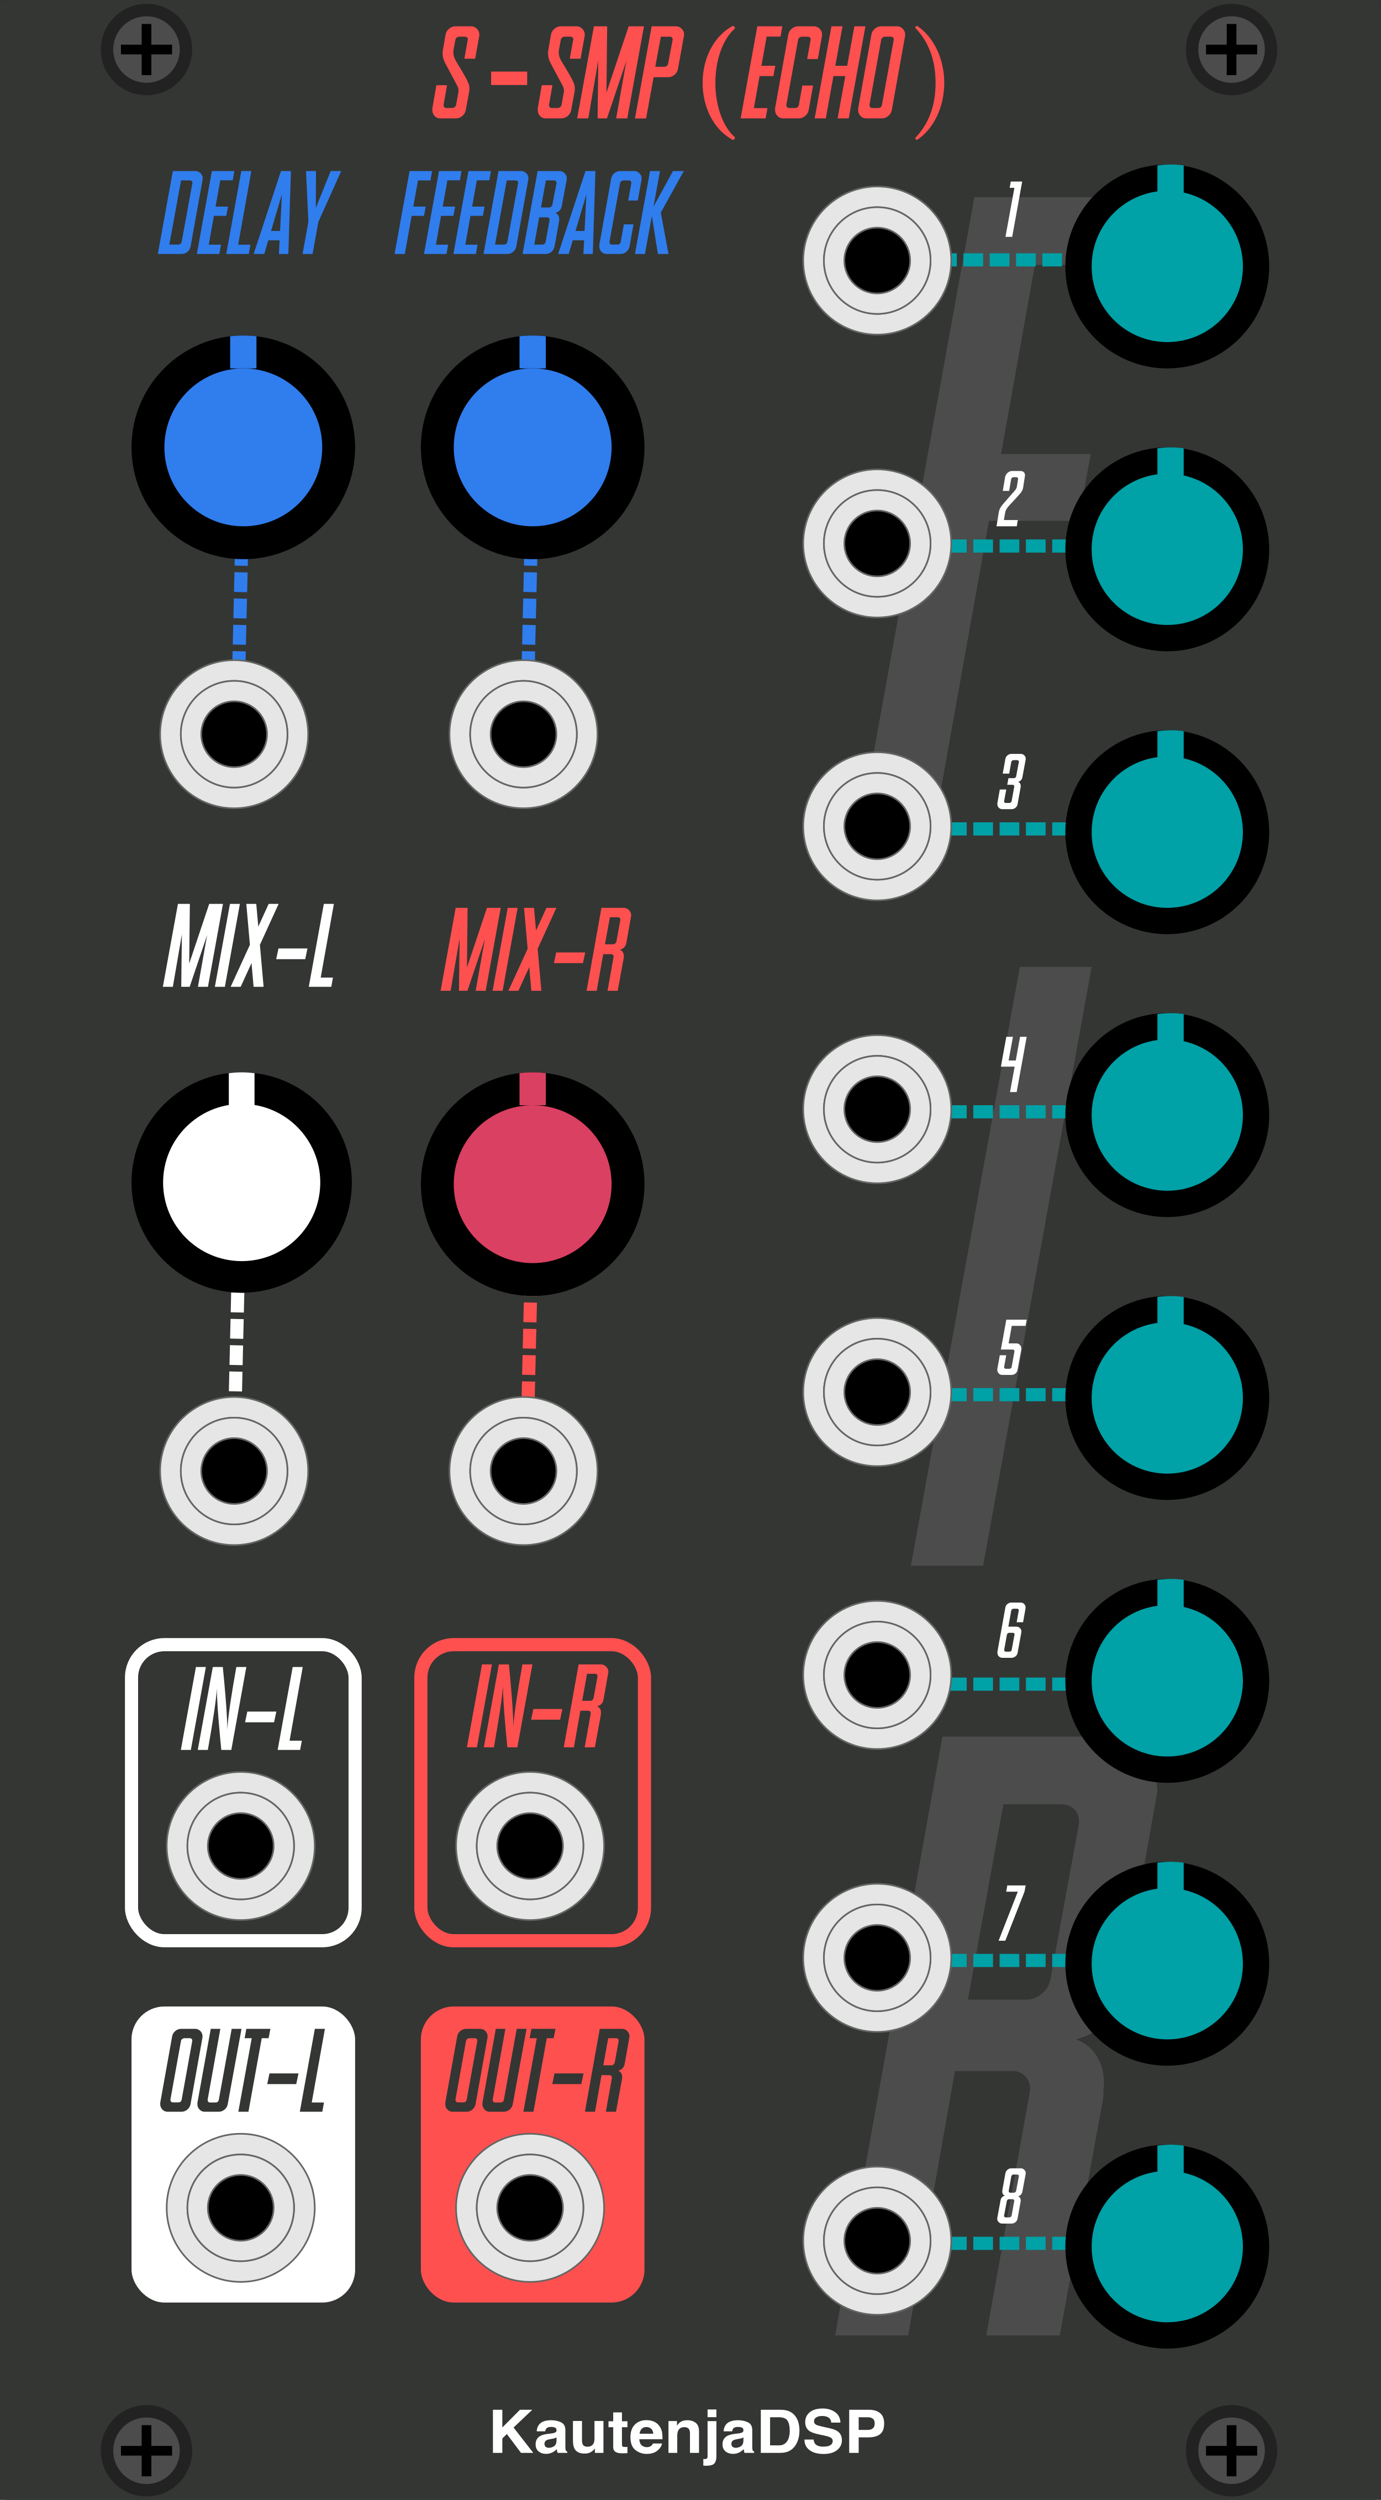 <?xml version="1.0" encoding="UTF-8"?>
<svg width="210px" height="380px" viewBox="0 0 210 380" version="1.1" xmlns="http://www.w3.org/2000/svg" xmlns:xlink="http://www.w3.org/1999/xlink">
    <rect x="0" y="0" width="210" height="380" fill="#333333" stroke="none"/>
    <!-- Generator: Sketch 58 (84663) - https://sketch.com -->
    <title>S-SMP-Echo-Module-Dark</title>
    <desc>Created with Sketch.</desc>
    <g id="S-SMP-Echo-Module-Dark" stroke="none" stroke-width="1" fill="none" fill-rule="evenodd">
        <g id="bg">
            <g fill="#343633" fill-rule="nonzero" id="Background">
                <rect x="0" y="0" width="210" height="380" rx="1"></rect>
            </g>
            <g id="Logo/Panel/DarkMode" transform="translate(73, 364)" fill="#FFFFFF" fill-rule="nonzero">
                <g id="Logo/Print/DarkMode">
                    <path d="M1.958,2.299 L3.386,2.299 L3.386,4.997 L6.067,2.299 L7.943,2.299 L5.096,4.997 L8.089,8.851 L6.223,8.851 L4.078,5.988 L3.386,6.659 L3.386,8.851 L1.958,8.851 L1.958,2.299 Z M11.628,6.495 C11.543,6.545 11.457,6.586 11.371,6.617 C11.284,6.648 11.166,6.677 11.015,6.704 L10.713,6.757 C10.431,6.804 10.228,6.862 10.106,6.93 C9.898,7.046 9.795,7.225 9.795,7.468 C9.795,7.684 9.858,7.841 9.985,7.937 C10.113,8.033 10.267,8.082 10.45,8.082 C10.739,8.082 11.005,8.002 11.248,7.842 C11.492,7.682 11.618,7.39 11.628,6.966 L11.628,6.495 Z M10.812,5.904 C11.061,5.874 11.238,5.837 11.345,5.792 C11.537,5.715 11.632,5.595 11.632,5.432 C11.632,5.234 11.559,5.097 11.413,5.021 C11.267,4.946 11.053,4.908 10.77,4.908 C10.453,4.908 10.228,4.982 10.096,5.13 C10.002,5.24 9.939,5.388 9.908,5.575 L8.612,5.575 C8.64,5.151 8.766,4.803 8.989,4.53 C9.344,4.103 9.953,3.89 10.817,3.89 C11.379,3.89 11.879,3.995 12.316,4.206 C12.752,4.416 12.971,4.813 12.971,5.397 L12.971,7.619 C12.971,7.773 12.974,7.96 12.98,8.179 C12.99,8.345 13.016,8.458 13.06,8.517 C13.104,8.576 13.17,8.625 13.258,8.664 L13.258,8.851 L11.797,8.851 C11.756,8.753 11.728,8.661 11.712,8.575 C11.697,8.489 11.684,8.391 11.675,8.282 C11.489,8.471 11.276,8.633 11.034,8.766 C10.745,8.923 10.418,9.002 10.054,9.002 C9.589,9.002 9.205,8.877 8.902,8.626 C8.598,8.376 8.447,8.021 8.447,7.562 C8.447,6.966 8.69,6.535 9.177,6.268 C9.444,6.123 9.837,6.019 10.355,5.957 L10.812,5.904 Z M15.501,4.005 L15.501,6.926 C15.501,7.201 15.536,7.409 15.605,7.548 C15.727,7.794 15.968,7.917 16.326,7.917 C16.785,7.917 17.099,7.742 17.268,7.393 C17.356,7.203 17.4,6.953 17.4,6.641 L17.4,4.005 L18.762,4.005 L18.762,8.851 L17.457,8.851 L17.457,8.166 L17.441,8.187 C17.424,8.21 17.398,8.248 17.363,8.299 C17.312,8.373 17.253,8.439 17.184,8.495 C16.973,8.673 16.77,8.794 16.573,8.859 C16.377,8.925 16.147,8.957 15.883,8.957 C15.123,8.957 14.611,8.699 14.347,8.184 C14.199,7.899 14.125,7.48 14.125,6.926 L14.125,4.005 L15.501,4.005 Z M19.53,4.952 L19.53,4.05 L20.247,4.05 L20.247,2.699 L21.576,2.699 L21.576,4.05 L22.41,4.05 L22.41,4.952 L21.576,4.952 L21.576,7.513 C21.576,7.711 21.602,7.835 21.656,7.884 C21.709,7.933 21.872,7.957 22.146,7.957 C22.187,7.957 22.23,7.956 22.275,7.955 C22.321,7.953 22.366,7.951 22.41,7.948 L22.41,8.895 L21.774,8.917 C21.139,8.938 20.705,8.834 20.473,8.606 C20.322,8.461 20.247,8.237 20.247,7.935 L20.247,4.952 L19.53,4.952 Z M25.298,4.921 C24.987,4.921 24.746,5.013 24.575,5.197 C24.404,5.38 24.296,5.629 24.252,5.944 L26.34,5.944 C26.318,5.609 26.21,5.355 26.017,5.181 C25.824,5.008 25.584,4.921 25.298,4.921 Z M25.298,3.877 C25.726,3.877 26.111,3.952 26.453,4.103 C26.795,4.254 27.078,4.493 27.301,4.819 C27.502,5.106 27.633,5.44 27.692,5.819 C27.727,6.041 27.741,6.361 27.735,6.779 L24.219,6.779 C24.238,7.265 24.4,7.606 24.705,7.802 C24.89,7.923 25.113,7.984 25.374,7.984 C25.65,7.984 25.875,7.91 26.048,7.762 C26.142,7.682 26.225,7.57 26.297,7.428 L27.669,7.428 C27.634,7.716 27.476,8.007 27.193,8.304 C26.753,8.775 26.137,9.011 25.346,9.011 C24.692,9.011 24.116,8.812 23.616,8.415 C23.117,8.018 22.867,7.372 22.867,6.477 C22.867,5.638 23.092,4.995 23.543,4.548 C23.994,4.1 24.579,3.877 25.298,3.877 Z M31.486,3.89 C32.017,3.89 32.451,4.021 32.789,4.283 C33.127,4.546 33.295,4.98 33.295,5.588 L33.295,8.851 L31.919,8.851 L31.919,5.904 C31.919,5.649 31.883,5.453 31.811,5.317 C31.679,5.068 31.428,4.943 31.057,4.943 C30.601,4.943 30.289,5.126 30.119,5.49 C30.031,5.683 29.987,5.929 29.987,6.228 L29.987,8.851 L28.649,8.851 L28.649,4.014 L29.945,4.014 L29.945,4.721 C30.118,4.472 30.281,4.293 30.435,4.183 C30.711,3.988 31.062,3.89 31.486,3.89 Z M35.939,3.428 L34.596,3.428 L34.596,2.259 L35.939,2.259 L35.939,3.428 Z M33.95,10.793 L33.95,9.78 L34.098,9.79 L34.098,9.79 L34.111,9.791 C34.142,9.792 34.17,9.793 34.196,9.793 C34.327,9.793 34.427,9.763 34.495,9.702 C34.562,9.641 34.596,9.523 34.596,9.348 L34.596,4.028 L35.939,4.028 L35.939,9.371 C35.939,9.86 35.837,10.221 35.633,10.455 C35.435,10.682 35.054,10.799 34.488,10.806 L34.431,10.806 C34.408,10.806 34.378,10.806 34.342,10.805 L34.048,10.796 C34.017,10.795 33.985,10.794 33.95,10.793 Z M40.048,6.495 C39.964,6.545 39.878,6.586 39.792,6.617 C39.705,6.648 39.587,6.677 39.436,6.704 L39.134,6.757 C38.851,6.804 38.649,6.862 38.526,6.93 C38.319,7.046 38.215,7.225 38.215,7.468 C38.215,7.684 38.279,7.841 38.406,7.937 C38.533,8.033 38.688,8.082 38.87,8.082 C39.159,8.082 39.426,8.002 39.669,7.842 C39.912,7.682 40.039,7.39 40.048,6.966 L40.048,6.495 Z M39.233,5.904 C39.481,5.874 39.659,5.837 39.766,5.792 C39.957,5.715 40.053,5.595 40.053,5.432 C40.053,5.234 39.98,5.097 39.834,5.021 C39.688,4.946 39.473,4.908 39.191,4.908 C38.873,4.908 38.649,4.982 38.517,5.13 C38.423,5.24 38.36,5.388 38.328,5.575 L37.032,5.575 C37.061,5.151 37.186,4.803 37.409,4.53 C37.764,4.103 38.374,3.89 39.238,3.89 C39.8,3.89 40.3,3.995 40.736,4.206 C41.173,4.416 41.391,4.813 41.391,5.397 L41.391,7.619 C41.391,7.773 41.395,7.96 41.401,8.179 C41.41,8.345 41.437,8.458 41.481,8.517 C41.525,8.576 41.591,8.625 41.679,8.664 L41.679,8.851 L40.218,8.851 C40.177,8.753 40.149,8.661 40.133,8.575 C40.117,8.489 40.105,8.391 40.095,8.282 C39.91,8.471 39.696,8.633 39.455,8.766 C39.166,8.923 38.839,9.002 38.474,9.002 C38.009,9.002 37.625,8.877 37.322,8.626 C37.019,8.376 36.867,8.021 36.867,7.562 C36.867,6.966 37.111,6.535 37.598,6.268 C37.865,6.123 38.258,6.019 38.776,5.957 L39.233,5.904 Z M44.101,3.437 L44.101,7.713 L45.439,7.713 C46.124,7.713 46.602,7.394 46.872,6.757 C47.02,6.407 47.093,5.991 47.093,5.508 C47.093,4.841 46.983,4.329 46.761,3.972 C46.54,3.615 46.099,3.437 45.439,3.437 L44.101,3.437 Z M45.684,2.299 C46.115,2.305 46.473,2.352 46.759,2.441 C47.246,2.592 47.64,2.869 47.942,3.272 C48.184,3.598 48.349,3.951 48.436,4.33 C48.524,4.709 48.568,5.071 48.568,5.415 C48.568,6.286 48.383,7.024 48.012,7.628 C47.51,8.443 46.734,8.851 45.684,8.851 L42.692,8.851 L42.692,2.299 L45.684,2.299 Z M50.713,6.828 C50.757,7.127 50.843,7.351 50.972,7.499 C51.207,7.769 51.611,7.904 52.183,7.904 C52.525,7.904 52.803,7.868 53.017,7.797 C53.422,7.661 53.625,7.407 53.625,7.037 C53.625,6.821 53.524,6.653 53.323,6.535 C53.132,6.425 52.838,6.327 52.44,6.241 L51.641,6.072 C50.918,5.918 50.419,5.751 50.142,5.57 C49.674,5.268 49.44,4.795 49.44,4.152 C49.44,3.565 49.666,3.078 50.119,2.69 C50.571,2.302 51.236,2.107 52.112,2.107 C52.844,2.107 53.469,2.29 53.985,2.656 C54.502,3.022 54.773,3.554 54.798,4.25 L53.403,4.25 C53.378,3.856 53.196,3.576 52.857,3.41 C52.631,3.3 52.349,3.245 52.013,3.245 C51.639,3.245 51.341,3.316 51.118,3.459 C50.895,3.601 50.783,3.8 50.783,4.054 C50.783,4.278 50.883,4.447 51.084,4.563 L51.113,4.579 C51.249,4.653 51.532,4.739 51.963,4.838 L53.215,5.121 C53.74,5.24 54.135,5.398 54.402,5.597 C54.817,5.905 55.024,6.351 55.024,6.935 C55.024,7.533 54.782,8.03 54.296,8.426 C53.811,8.822 53.125,9.019 52.239,9.019 C51.335,9.019 50.623,8.825 50.105,8.435 C49.586,8.045 49.327,7.51 49.327,6.828 L50.713,6.828 Z M60.01,4.383 C60.01,4.043 59.915,3.8 59.725,3.654 C59.535,3.509 59.269,3.437 58.926,3.437 L57.574,3.437 L57.574,5.366 L58.926,5.366 C59.269,5.366 59.535,5.287 59.725,5.13 C59.915,4.973 60.01,4.724 60.01,4.383 Z M61.448,4.374 C61.448,5.148 61.24,5.695 60.825,6.015 C60.411,6.335 59.819,6.495 59.049,6.495 L57.574,6.495 L57.574,8.851 L56.132,8.851 L56.132,2.299 L59.157,2.299 C59.855,2.299 60.411,2.467 60.825,2.805 C61.24,3.143 61.448,3.666 61.448,4.374 Z" id="KautenjaDSP"></path>
                </g>
            </g>
            <g id="FIR" transform="translate(107, 27.598)">
                <g id="FIR-BG" transform="translate(0, 1.402)" fill="#4C4C4C" fill-rule="nonzero">
                    <path d="M24.662,92 L41.166,0.975 L65.858,0.975 L64.081,11.258 L50.37,11.258 L45.228,40.013 L58.875,40.013 L56.971,50.169 L43.387,50.169 L35.897,92 L24.662,92 Z M60.748,234.975 C62.949,234.975 64.853,235.779 66.461,237.387 C68.069,238.952 68.915,240.878 69,243.163 L68.956,243.402 C68.908,243.674 68.838,244.102 68.746,244.687 L63.668,273.378 C62.949,277.356 60.6,279.895 56.622,280.995 C58.103,281.545 59.225,282.519 59.986,283.915 C60.579,285.015 60.875,286.243 60.875,287.597 C60.875,287.893 60.854,288.21 60.812,288.549 C60.812,289.184 60.79,289.67 60.748,290.009 L54.146,326 L42.975,326 L49.64,288.739 L49.64,288.422 C49.64,287.702 49.386,287.089 48.878,286.581 C48.37,286.073 47.757,285.819 47.037,285.819 L38.214,285.819 L31.104,326 L19.996,326 L36.31,234.975 L60.748,234.975 Z M54.337,245.258 L45.577,245.258 L40.182,274.965 L49.005,274.965 C49.936,274.965 50.761,274.647 51.48,274.013 C52.096,273.474 52.502,272.813 52.698,272.03 L52.75,271.791 L57.066,248.241 L57.066,247.86 C57.066,247.099 56.813,246.464 56.305,245.956 C55.755,245.491 55.099,245.258 54.337,245.258 Z M59.002,117.975 L42.499,209 L31.517,209 L48.084,117.975 L59.002,117.975 Z" id="FIR"></path>
                </g>
                <g id="FIR-Indexes" transform="translate(36, 0)">
                    <g id="Group-10" transform="translate(0, 0.402)"></g>
                    <g id="Group-11" transform="translate(8.532, 0)" fill="#FFFFFF" fill-rule="nonzero">
                        <polygon id="1" points="3.905 0 2.388 8.402 1.362 8.402 2.722 0.949 2.001 0.949 2.171 0"></polygon>
                        <path d="M0,52.402 L0.363,50.188 C0.379,50.102 0.402,50.016 0.434,49.93 C0.512,49.702 0.645,49.465 0.833,49.219 L1.17,48.818 L1.17,48.818 L2.598,47.188 C2.611,47.174 2.622,47.162 2.631,47.152 C2.861,46.895 3.006,46.686 3.064,46.525 L3.079,46.468 L3.079,46.468 L3.281,45.23 L3.281,45.195 C3.281,45.129 3.262,45.07 3.223,45.02 C3.168,44.965 3.098,44.938 3.012,44.938 L2.566,44.938 C2.5,44.938 2.434,44.963 2.367,45.014 C2.309,45.064 2.266,45.123 2.238,45.189 L2.227,45.219 L1.928,47.023 L0.955,47.023 L1.312,44.891 L1.359,44.756 C1.434,44.545 1.562,44.367 1.746,44.223 C1.938,44.074 2.137,44 2.344,44 L3.656,44 C3.891,44 4.068,44.072 4.189,44.217 C4.283,44.33 4.33,44.471 4.33,44.639 L4.33,44.68 C4.33,44.703 4.328,44.729 4.324,44.756 L4.061,46.443 C4.049,46.557 4.023,46.668 3.984,46.777 C3.929,46.941 3.847,47.097 3.738,47.243 L3.528,47.502 C3.315,47.752 2.786,48.331 1.939,49.238 C1.662,49.531 1.475,49.814 1.377,50.088 C1.35,50.166 1.33,50.24 1.318,50.311 L1.125,51.453 L3.24,51.453 L3.082,52.402 L0,52.402 Z" id="2"></path>
                        <path d="M3.287,91.248 C3.425,91.3 3.528,91.39 3.598,91.518 C3.652,91.619 3.68,91.732 3.68,91.857 L3.668,92.08 L3.668,92.08 L3.205,94.635 C3.166,94.857 3.061,95.041 2.889,95.186 C2.717,95.33 2.52,95.402 2.297,95.402 L0.873,95.402 C0.666,95.402 0.49,95.328 0.346,95.18 C0.201,95.031 0.129,94.852 0.129,94.641 L0.129,94.494 L0.504,92.408 L1.482,92.408 L1.16,94.178 L1.16,94.207 C1.16,94.273 1.184,94.332 1.23,94.383 C1.266,94.418 1.305,94.441 1.348,94.453 L1.957,94.453 C2.043,94.453 2.119,94.426 2.186,94.371 C2.248,94.32 2.287,94.254 2.303,94.172 L2.701,91.963 L2.701,91.934 C2.701,91.867 2.678,91.811 2.631,91.764 C2.584,91.717 2.527,91.693 2.461,91.693 L1.635,91.693 L1.816,90.691 L2.643,90.691 C2.729,90.691 2.805,90.662 2.871,90.604 C2.934,90.549 2.973,90.48 2.988,90.398 L3.404,88.225 L3.404,88.189 C3.404,88.119 3.381,88.061 3.334,88.014 C3.287,87.971 3.23,87.949 3.164,87.949 L2.596,87.949 C2.514,87.949 2.438,87.977 2.367,88.031 C2.301,88.082 2.26,88.146 2.244,88.225 L1.928,89.994 L0.949,89.994 L1.348,87.762 C1.387,87.543 1.494,87.361 1.67,87.217 C1.846,87.072 2.043,87 2.262,87 L3.697,87 C3.904,87 4.082,87.076 4.23,87.229 C4.375,87.373 4.447,87.539 4.447,87.727 C4.447,87.777 4.441,87.834 4.43,87.896 L3.938,90.545 C3.867,90.912 3.65,91.146 3.287,91.248 Z" id="3"></path>
                        <polygon id="4" points="0.665 134.541 1.491 130 2.499 130 1.843 133.604 2.927 133.604 3.583 130 4.591 130 3.067 138.402 2.054 138.402 2.757 134.541"></polygon>
                        <path d="M0.501,178.408 L1.479,178.408 L1.157,180.184 L1.157,180.213 C1.157,180.279 1.181,180.338 1.228,180.389 C1.274,180.439 1.333,180.465 1.403,180.465 L1.948,180.465 C2.151,180.465 2.271,180.367 2.306,180.172 L2.728,177.822 L2.728,177.793 C2.728,177.727 2.706,177.668 2.663,177.617 C2.612,177.566 2.554,177.541 2.487,177.541 L0.665,177.541 L1.491,173 L4.591,173 L4.421,173.938 L2.323,173.938 L1.843,176.604 L3.032,176.604 C3.231,176.604 3.403,176.678 3.548,176.826 C3.692,176.975 3.765,177.152 3.765,177.359 L3.765,177.576 L3.202,180.646 C3.163,180.861 3.056,181.041 2.88,181.186 C2.704,181.33 2.503,181.402 2.276,181.402 L0.87,181.402 C0.663,181.402 0.487,181.328 0.343,181.18 C0.198,181.031 0.126,180.854 0.126,180.646 L0.126,180.5 L0.501,178.408 Z" id="5"></path>
                        <path d="M3.683,216 C3.886,216 4.06,216.074 4.204,216.223 C4.353,216.367 4.427,216.547 4.427,216.762 L4.424,216.831 L4.04,218.994 L3.067,218.994 L3.384,217.213 L3.384,217.178 C3.384,217.107 3.36,217.049 3.313,217.002 C3.267,216.959 3.208,216.938 3.138,216.938 L2.593,216.938 C2.511,216.938 2.435,216.965 2.364,217.02 C2.298,217.07 2.257,217.135 2.241,217.213 L1.802,219.662 L3.038,219.662 C3.245,219.662 3.423,219.738 3.571,219.891 C3.716,220.035 3.788,220.201 3.788,220.389 C3.788,220.439 3.782,220.496 3.771,220.559 L3.208,223.646 C3.169,223.861 3.06,224.041 2.88,224.186 C2.704,224.33 2.505,224.402 2.282,224.402 L0.882,224.402 C0.675,224.402 0.499,224.328 0.354,224.18 C0.21,224.031 0.138,223.854 0.138,223.646 L0.138,223.5 L1.345,216.75 C1.384,216.535 1.491,216.357 1.667,216.217 C1.843,216.072 2.04,216 2.259,216 L3.683,216 Z M2.505,220.6 L1.937,220.6 C1.854,220.6 1.778,220.627 1.708,220.682 C1.642,220.732 1.601,220.797 1.585,220.875 L1.585,220.875 L1.169,223.184 L1.169,223.213 C1.169,223.279 1.192,223.338 1.239,223.389 C1.286,223.439 1.345,223.465 1.415,223.465 L1.415,223.465 L1.954,223.465 C2.157,223.465 2.276,223.367 2.312,223.172 L2.312,223.172 L2.745,220.84 C2.745,220.77 2.722,220.711 2.675,220.664 C2.628,220.621 2.571,220.6 2.505,220.6 L2.505,220.6 Z" id="Combined-Shape"></path>
                        <polygon id="7" points="4.438 259 4.257 259.949 1.339 267.402 0.319 267.402 3.237 259.949 1.474 259.949 1.644 259"></polygon>
                        <path d="M3.694,302 C3.901,302 4.079,302.076 4.228,302.229 C4.372,302.373 4.444,302.539 4.444,302.727 C4.444,302.777 4.438,302.834 4.427,302.896 L3.935,305.545 C3.864,305.912 3.647,306.146 3.284,306.248 C3.423,306.3 3.525,306.39 3.595,306.518 C3.649,306.619 3.677,306.732 3.677,306.857 L3.665,307.08 L3.202,309.641 C3.163,309.859 3.058,310.041 2.886,310.186 C2.714,310.33 2.517,310.402 2.294,310.402 L0.858,310.402 C0.651,310.402 0.474,310.326 0.325,310.174 C0.181,310.029 0.108,309.863 0.108,309.676 C0.108,309.625 0.114,309.568 0.126,309.506 L0.618,306.857 C0.688,306.49 0.905,306.256 1.269,306.154 C1.13,306.102 1.028,306.013 0.958,305.885 C0.903,305.783 0.876,305.67 0.876,305.545 C0.876,305.518 0.878,305.488 0.882,305.457 L0.884,305.358 C0.885,305.345 0.886,305.333 0.888,305.322 L1.351,302.762 C1.39,302.543 1.495,302.361 1.667,302.217 C1.839,302.072 2.036,302 2.259,302 L3.694,302 Z M2.458,306.693 L1.913,306.693 C1.827,306.693 1.751,306.723 1.685,306.781 C1.622,306.836 1.583,306.904 1.567,306.986 L1.151,309.184 L1.151,309.219 C1.151,309.289 1.175,309.348 1.222,309.395 C1.269,309.438 1.325,309.459 1.392,309.459 L1.954,309.459 C2.04,309.459 2.116,309.432 2.183,309.377 C2.245,309.326 2.284,309.26 2.3,309.178 L2.698,306.963 L2.698,306.934 C2.698,306.867 2.675,306.811 2.628,306.764 C2.581,306.717 2.524,306.693 2.458,306.693 Z M3.161,302.943 L2.599,302.943 C2.513,302.943 2.437,302.971 2.37,303.025 C2.308,303.076 2.269,303.143 2.253,303.225 L2.253,303.225 L1.854,305.439 L1.854,305.469 C1.854,305.535 1.878,305.592 1.925,305.639 C1.972,305.686 2.028,305.709 2.095,305.709 L2.095,305.709 L2.64,305.709 C2.726,305.709 2.802,305.68 2.868,305.621 C2.931,305.566 2.97,305.498 2.985,305.416 L2.985,305.416 L3.401,303.219 L3.401,303.184 C3.401,303.113 3.378,303.055 3.331,303.008 C3.284,302.965 3.228,302.943 3.161,302.943 L3.161,302.943 Z" id="Combined-Shape"></path>
                    </g>
                </g>
            </g>
            <path d="M66.357,12.951 L67.978,12.951 L67.451,15.949 L67.451,15.998 C67.451,16.109 67.49,16.206 67.568,16.291 C67.646,16.376 67.74,16.418 67.851,16.418 L68.75,16.418 C68.893,16.418 69.023,16.372 69.14,16.281 C69.264,16.184 69.339,16.066 69.365,15.93 L69.716,13.957 C69.729,13.898 69.736,13.837 69.736,13.771 C69.736,13.548 69.65,13.268 69.478,12.93 L67.675,9.553 L67.675,9.553 C67.428,9.064 67.304,8.586 67.304,8.117 L67.304,8.029 C67.304,7.919 67.314,7.805 67.334,7.688 L67.753,5.266 C67.819,4.901 68.001,4.598 68.3,4.357 C68.587,4.117 68.916,3.996 69.287,3.996 L71.63,3.996 C71.969,3.996 72.262,4.12 72.509,4.367 C72.763,4.615 72.89,4.921 72.89,5.285 C72.89,5.342 72.887,5.391 72.881,5.433 L72.255,8.928 L70.615,8.928 L71.132,6.037 C71.145,6.018 71.152,5.992 71.152,5.959 C71.152,5.861 71.11,5.77 71.025,5.686 C70.94,5.614 70.843,5.578 70.732,5.578 L69.834,5.578 C69.69,5.578 69.563,5.624 69.453,5.715 C69.342,5.799 69.274,5.907 69.248,6.037 L68.964,7.59 C68.945,7.707 68.935,7.827 68.935,7.951 C68.935,8.407 69.085,8.879 69.384,9.367 L70.061,10.484 C70.735,11.61 71.092,12.267 71.132,12.453 C71.302,12.766 71.386,13.107 71.386,13.479 C71.38,13.648 71.36,13.827 71.328,14.016 L70.83,16.721 C70.765,17.085 70.585,17.391 70.293,17.639 C70,17.88 69.664,18 69.287,18 L66.953,18 C66.608,18 66.318,17.876 66.084,17.629 C65.856,17.382 65.742,17.079 65.742,16.721 L65.742,16.496 L66.357,12.951 Z M80.163,12.92 L80.163,10.88 L74.683,10.88 L74.683,12.92 L80.163,12.92 Z M82.386,12.951 L84.007,12.951 L83.48,15.949 L83.48,15.998 C83.48,16.109 83.519,16.206 83.597,16.291 C83.675,16.376 83.77,16.418 83.881,16.418 L84.779,16.418 C84.922,16.418 85.052,16.372 85.17,16.281 C85.293,16.184 85.368,16.066 85.394,15.93 L85.746,13.957 C85.759,13.898 85.765,13.837 85.765,13.771 C85.765,13.548 85.679,13.268 85.507,12.93 L84.584,11.213 L84.584,11.213 L83.705,9.553 L83.705,9.553 C83.457,9.064 83.334,8.586 83.334,8.117 L83.334,8.029 C83.334,7.919 83.343,7.805 83.363,7.688 L83.783,5.266 C83.848,4.901 84.03,4.598 84.33,4.357 C84.616,4.117 84.945,3.996 85.316,3.996 L87.66,3.996 C87.998,3.996 88.291,4.12 88.539,4.367 C88.793,4.615 88.92,4.921 88.92,5.285 C88.92,5.342 88.917,5.391 88.911,5.433 L88.285,8.928 L86.644,8.928 L87.162,6.037 C87.175,6.018 87.181,5.992 87.181,5.959 C87.181,5.861 87.139,5.77 87.054,5.686 C86.97,5.614 86.872,5.578 86.761,5.578 L85.863,5.578 C85.72,5.578 85.593,5.624 85.482,5.715 C85.371,5.799 85.303,5.907 85.277,6.037 L84.994,7.59 C84.974,7.707 84.965,7.827 84.965,7.951 C84.965,8.407 85.114,8.879 85.414,9.367 L85.968,10.28 C86.721,11.532 87.119,12.256 87.162,12.453 C87.331,12.766 87.416,13.107 87.416,13.479 C87.409,13.648 87.39,13.827 87.357,14.016 L86.859,16.721 C86.794,17.085 86.615,17.391 86.322,17.639 C86.029,17.88 85.694,18 85.316,18 L82.982,18 C82.637,18 82.347,17.876 82.113,17.629 C81.885,17.382 81.771,17.079 81.771,16.721 L81.771,16.496 L82.386,12.951 Z M90.316,3.996 L92.328,3.996 L92.22,14.084 L95.599,3.996 L97.924,3.996 L95.384,18 L93.695,18 L95.248,9.26 L92.299,18 L90.873,18 L90.98,9.152 L89.457,18 L87.767,18 L90.316,3.996 Z M99.095,3.996 L102.777,3.996 C103.122,3.996 103.418,4.123 103.666,4.377 C103.907,4.618 104.027,4.895 104.027,5.207 C104.027,5.263 104.023,5.324 104.014,5.389 L103.099,10.451 C103.034,10.822 102.858,11.128 102.572,11.369 C102.285,11.61 101.957,11.73 101.586,11.73 L99.388,11.73 L98.246,18.01 L96.556,18.01 L99.095,3.996 Z M101.019,10.148 C101.162,10.148 101.289,10.103 101.4,10.012 C101.504,9.927 101.569,9.816 101.595,9.68 L102.289,6.037 L102.289,5.979 C102.289,5.861 102.25,5.764 102.172,5.686 C102.093,5.614 101.999,5.578 101.888,5.578 L100.492,5.578 L99.642,10.148 L101.019,10.148 Z M108.78,12.6 C108.78,9.7 109.6,6.26 111.76,4.32 C111.76,4.14 111.66,3.96 111.42,3.94 C108.3,5.64 106.84,9.2 106.84,12.6 C106.84,16 108.3,19.56 111.42,21.26 C111.66,21.24 111.76,21.06 111.76,20.88 C109.6,18.94 108.78,15.5 108.78,12.6 Z M115.163,3.996 L118.962,3.996 L118.688,5.559 L116.579,5.559 L115.788,10.002 L117.888,10.002 L117.595,11.564 L115.505,11.564 L114.636,16.438 L116.706,16.438 L116.423,18 L112.624,18 L115.163,3.996 Z M117.858,16.477 L119.87,5.266 C119.935,4.901 120.114,4.598 120.407,4.357 C120.7,4.117 121.029,3.996 121.393,3.996 L123.766,3.996 C124.105,3.996 124.395,4.12 124.636,4.367 C124.883,4.615 125.007,4.917 125.007,5.275 C125.007,5.336 125.004,5.388 124.998,5.432 L124.362,8.977 L122.741,8.977 L123.268,6.037 L123.268,5.979 C123.268,5.861 123.229,5.764 123.151,5.686 C123.073,5.614 122.975,5.578 122.858,5.578 L121.95,5.578 C121.813,5.578 121.686,5.624 121.569,5.715 C121.459,5.799 121.39,5.907 121.364,6.037 L119.577,15.949 L119.577,15.998 C119.577,16.109 119.616,16.206 119.694,16.291 C119.772,16.376 119.87,16.418 119.987,16.418 L120.886,16.418 C121.224,16.418 121.423,16.255 121.481,15.93 L122.009,13 L123.64,13 L122.975,16.721 C122.91,17.085 122.728,17.391 122.429,17.639 C122.136,17.88 121.804,18 121.433,18 L119.099,18 C118.753,18 118.46,17.876 118.22,17.629 C117.979,17.375 117.858,17.072 117.858,16.721 L117.858,16.477 Z M123.884,18 L126.433,3.996 L128.112,3.996 L127.018,10.002 L128.825,10.002 L129.919,3.996 L131.599,3.996 L129.059,18 L127.37,18 L128.542,11.564 L126.735,11.564 L125.573,18 L123.884,18 Z M130.495,16.721 L130.495,16.477 L132.507,5.266 C132.572,4.901 132.751,4.598 133.044,4.357 C133.337,4.117 133.666,3.996 134.03,3.996 L136.403,3.996 C136.742,3.996 137.031,4.12 137.272,4.367 C137.52,4.615 137.643,4.917 137.643,5.275 C137.643,5.336 137.641,5.388 137.635,5.432 L135.612,16.721 C135.547,17.085 135.365,17.391 135.065,17.639 C134.772,17.88 134.44,18 134.069,18 L131.735,18 C131.39,18 131.097,17.876 130.856,17.629 C130.615,17.375 130.495,17.072 130.495,16.721 Z M132.214,15.949 L132.214,15.998 C132.214,16.109 132.253,16.206 132.331,16.291 C132.409,16.376 132.507,16.418 132.624,16.418 L133.522,16.418 C133.861,16.418 134.059,16.255 134.118,15.93 L135.905,6.037 L135.905,5.979 C135.905,5.861 135.866,5.764 135.788,5.686 C135.71,5.614 135.612,5.578 135.495,5.578 L134.587,5.578 C134.45,5.578 134.323,5.624 134.206,5.715 C134.095,5.799 134.027,5.907 134.001,6.037 L132.214,15.949 Z M142.266,12.6 C142.266,9 141.166,6.32 139.186,4.24 C139.186,4.04 139.266,3.96 139.466,3.94 C141.926,5.56 143.586,8.86 143.586,12.6 C143.586,16.34 141.926,19.64 139.466,21.26 C139.266,21.24 139.186,21.16 139.186,20.96 C141.166,18.88 142.266,16.2 142.266,12.6 Z" id="S-SMP(Echo)" fill="#FF5050" fill-rule="nonzero"></path>
        </g>
        <g id="FIR" transform="translate(156.5, 191) scale(-1, 1) translate(-156.5, -191) translate(120, 25)">
            <g id="Group-8">
                <path d="M15.5,13.5 L15.5,15.5 L18.5,15.5 L18.5,13.5 L15.5,13.5 Z M19.5,13.5 L19.5,15.5 L22.5,15.5 L22.5,13.5 L19.5,13.5 Z M23.5,13.5 L23.5,15.5 L26.5,15.5 L26.5,13.5 L23.5,13.5 Z M27.5,13.5 L27.5,15.5 L30.5,15.5 L30.5,13.5 L27.5,13.5 Z M31.5,13.5 L31.5,15.5 L34.5,15.5 L34.5,13.5 L31.5,13.5 Z M35.5,13.5 L35.5,15.5 L38.5,15.5 L38.5,13.5 L35.5,13.5 Z M39.5,13.5 L39.5,15.5 L42.5,15.5 L42.5,13.5 L39.5,13.5 Z M43.5,13.5 L43.5,15.5 L46.5,15.5 L46.5,13.5 L43.5,13.5 Z M47.5,13.5 L47.5,15.5 L50.5,15.5 L50.5,13.5 L47.5,13.5 Z M51.5,13.5 L51.5,15.5 L54.5,15.5 L54.5,13.5 L51.5,13.5 Z M55.5,13.5 L55.5,15.5 L58.5,15.5 L58.5,13.5 L55.5,13.5 Z" id="Line-2-Copy-10" fill="#00A1A7" fill-rule="nonzero"></path>
                <g id="Knobs/Rogan/1P/Green">
                    <g id="Rogan1PGreen">
                        <path d="M31,15.5 C31,24.062 24.062,31 15.5,31 C6.942,31 0,24.062 0,15.5 C0,6.942 6.942,0 15.5,0 C24.062,0 31,6.942 31,15.5" id="path7713" fill="#000000" fill-rule="nonzero"></path>
                        <path d="M27,15.498 C27,21.853 21.854,27 15.5,27 C9.15,27 4,21.853 4,15.498 C4,9.147 9.15,4 15.5,4 C21.854,4 27,9.147 27,15.498" id="path7717" fill="#00A1A7" fill-rule="nonzero"></path>
                        <path d="M17,0.142 C16.344,0.059 15.68,0 15,0 C14.32,0 13.656,0.059 13,0.142 L13,5 L17,5 L17,0.142 Z" id="path7719" fill="#00A1A7" fill-rule="nonzero"></path>
                    </g>
                </g>
                <g id="Port/PJ301M" transform="translate(48, 3)">
                    <g id="PJ301M">
                        <path d="M11.605,22.863 C5.396,22.863 0.347,17.814 0.347,11.605 C0.347,5.396 5.396,0.347 11.605,0.347 C17.814,0.347 22.863,5.396 22.863,11.605 C22.863,17.814 17.814,22.863 11.605,22.863" id="PJ301M_Shadow" fill="#000000" fill-rule="nonzero"></path>
                        <path d="M11.605,0.347 C17.814,0.347 22.863,5.396 22.863,11.605 C22.863,17.814 17.814,22.863 11.605,22.863 C5.396,22.863 0.347,17.814 0.347,11.605 C0.347,5.396 5.396,0.347 11.605,0.347 Z M11.605,3.498 C7.134,3.498 3.498,7.134 3.498,11.605 C3.498,16.076 7.134,19.713 11.605,19.713 C16.076,19.713 19.712,16.076 19.712,11.605 C19.712,7.134 16.076,3.498 11.605,3.498 Z" id="PJ301M_Outer" stroke="#636663" stroke-width="0.25" fill="#E6E6E6" fill-rule="nonzero"></path>
                        <path d="M11.605,3.498 C16.076,3.498 19.712,7.134 19.712,11.605 C19.712,16.076 16.076,19.713 11.605,19.713 C7.134,19.713 3.498,16.076 3.498,11.605 C3.498,7.134 7.134,3.498 11.605,3.498 Z M11.605,6.606 C8.845,6.606 6.606,8.845 6.606,11.605 C6.606,14.365 8.845,16.604 11.605,16.604 C14.365,16.604 16.604,14.365 16.604,11.605 C16.604,8.845 14.365,6.606 11.605,6.606 Z" id="PJ301M_Inner" stroke="#636663" stroke-width="0.25" fill="#E6E6E6" fill-rule="nonzero"></path>
                    </g>
                </g>
            </g>
            <g id="Group-7" transform="translate(0, 43)">
                <path d="M14,14 L14,16 L17,16 L17,14 L14,14 Z M18,14 L18,16 L21,16 L21,14 L18,14 Z M22,14 L22,16 L25,16 L25,14 L22,14 Z M26,14 L26,16 L29,16 L29,14 L26,14 Z M30,14 L30,16 L33,16 L33,14 L30,14 Z M34,14 L34,16 L37,16 L37,14 L34,14 Z M38,14 L38,16 L41,16 L41,14 L38,14 Z M42,14 L42,16 L45,16 L45,14 L42,14 Z M46,14 L46,16 L49,16 L49,14 L46,14 Z M50,14 L50,16 L53,16 L53,14 L50,14 Z M54,14 L54,16 L57,16 L57,14 L54,14 Z" id="Line-2-Copy-14" fill="#00A1A7" fill-rule="nonzero"></path>
                <g id="Knobs/Rogan/1P/Green">
                    <g id="Rogan1PGreen">
                        <path d="M31,15.5 C31,24.062 24.062,31 15.5,31 C6.942,31 0,24.062 0,15.5 C0,6.942 6.942,0 15.5,0 C24.062,0 31,6.942 31,15.5" id="path7713" fill="#000000" fill-rule="nonzero"></path>
                        <path d="M27,15.498 C27,21.853 21.854,27 15.5,27 C9.15,27 4,21.853 4,15.498 C4,9.147 9.15,4 15.5,4 C21.854,4 27,9.147 27,15.498" id="path7717" fill="#00A1A7" fill-rule="nonzero"></path>
                        <path d="M17,0.142 C16.344,0.059 15.68,0 15,0 C14.32,0 13.656,0.059 13,0.142 L13,5 L17,5 L17,0.142 Z" id="path7719" fill="#00A1A7" fill-rule="nonzero"></path>
                    </g>
                </g>
                <g id="Port/PJ301M" transform="translate(48, 3)">
                    <g id="PJ301M">
                        <path d="M11.605,22.863 C5.396,22.863 0.347,17.814 0.347,11.605 C0.347,5.396 5.396,0.347 11.605,0.347 C17.814,0.347 22.863,5.396 22.863,11.605 C22.863,17.814 17.814,22.863 11.605,22.863" id="PJ301M_Shadow" fill="#000000" fill-rule="nonzero"></path>
                        <path d="M11.605,0.347 C17.814,0.347 22.863,5.396 22.863,11.605 C22.863,17.814 17.814,22.863 11.605,22.863 C5.396,22.863 0.347,17.814 0.347,11.605 C0.347,5.396 5.396,0.347 11.605,0.347 Z M11.605,3.498 C7.134,3.498 3.498,7.134 3.498,11.605 C3.498,16.076 7.134,19.713 11.605,19.713 C16.076,19.713 19.712,16.076 19.712,11.605 C19.712,7.134 16.076,3.498 11.605,3.498 Z" id="PJ301M_Outer" stroke="#636663" stroke-width="0.25" fill="#E6E6E6" fill-rule="nonzero"></path>
                        <path d="M11.605,3.498 C16.076,3.498 19.712,7.134 19.712,11.605 C19.712,16.076 16.076,19.713 11.605,19.713 C7.134,19.713 3.498,16.076 3.498,11.605 C3.498,7.134 7.134,3.498 11.605,3.498 Z M11.605,6.606 C8.845,6.606 6.606,8.845 6.606,11.605 C6.606,14.365 8.845,16.604 11.605,16.604 C14.365,16.604 16.604,14.365 16.604,11.605 C16.604,8.845 14.365,6.606 11.605,6.606 Z" id="PJ301M_Inner" stroke="#636663" stroke-width="0.25" fill="#E6E6E6" fill-rule="nonzero"></path>
                    </g>
                </g>
            </g>
            <g id="Group-6" transform="translate(0, 86)">
                <path d="M14,14 L14,16 L17,16 L17,14 L14,14 Z M18,14 L18,16 L21,16 L21,14 L18,14 Z M22,14 L22,16 L25,16 L25,14 L22,14 Z M26,14 L26,16 L29,16 L29,14 L26,14 Z M30,14 L30,16 L33,16 L33,14 L30,14 Z M34,14 L34,16 L37,16 L37,14 L34,14 Z M38,14 L38,16 L41,16 L41,14 L38,14 Z M42,14 L42,16 L45,16 L45,14 L42,14 Z M46,14 L46,16 L49,16 L49,14 L46,14 Z M50,14 L50,16 L53,16 L53,14 L50,14 Z M54,14 L54,16 L57,16 L57,14 L54,14 Z" id="Line-2-Copy-15" fill="#00A1A7" fill-rule="nonzero"></path>
                <g id="Knobs/Rogan/1P/Green">
                    <g id="Rogan1PGreen">
                        <path d="M31,15.5 C31,24.062 24.062,31 15.5,31 C6.942,31 0,24.062 0,15.5 C0,6.942 6.942,0 15.5,0 C24.062,0 31,6.942 31,15.5" id="path7713" fill="#000000" fill-rule="nonzero"></path>
                        <path d="M27,15.498 C27,21.853 21.854,27 15.5,27 C9.15,27 4,21.853 4,15.498 C4,9.147 9.15,4 15.5,4 C21.854,4 27,9.147 27,15.498" id="path7717" fill="#00A1A7" fill-rule="nonzero"></path>
                        <path d="M17,0.142 C16.344,0.059 15.68,0 15,0 C14.32,0 13.656,0.059 13,0.142 L13,5 L17,5 L17,0.142 Z" id="path7719" fill="#00A1A7" fill-rule="nonzero"></path>
                    </g>
                </g>
                <g id="Port/PJ301M" transform="translate(48, 3)">
                    <g id="PJ301M">
                        <path d="M11.605,22.863 C5.396,22.863 0.347,17.814 0.347,11.605 C0.347,5.396 5.396,0.347 11.605,0.347 C17.814,0.347 22.863,5.396 22.863,11.605 C22.863,17.814 17.814,22.863 11.605,22.863" id="PJ301M_Shadow" fill="#000000" fill-rule="nonzero"></path>
                        <path d="M11.605,0.347 C17.814,0.347 22.863,5.396 22.863,11.605 C22.863,17.814 17.814,22.863 11.605,22.863 C5.396,22.863 0.347,17.814 0.347,11.605 C0.347,5.396 5.396,0.347 11.605,0.347 Z M11.605,3.498 C7.134,3.498 3.498,7.134 3.498,11.605 C3.498,16.076 7.134,19.713 11.605,19.713 C16.076,19.713 19.712,16.076 19.712,11.605 C19.712,7.134 16.076,3.498 11.605,3.498 Z" id="PJ301M_Outer" stroke="#636663" stroke-width="0.25" fill="#E6E6E6" fill-rule="nonzero"></path>
                        <path d="M11.605,3.498 C16.076,3.498 19.712,7.134 19.712,11.605 C19.712,16.076 16.076,19.713 11.605,19.713 C7.134,19.713 3.498,16.076 3.498,11.605 C3.498,7.134 7.134,3.498 11.605,3.498 Z M11.605,6.606 C8.845,6.606 6.606,8.845 6.606,11.605 C6.606,14.365 8.845,16.604 11.605,16.604 C14.365,16.604 16.604,14.365 16.604,11.605 C16.604,8.845 14.365,6.606 11.605,6.606 Z" id="PJ301M_Inner" stroke="#636663" stroke-width="0.25" fill="#E6E6E6" fill-rule="nonzero"></path>
                    </g>
                </g>
            </g>
            <g id="Group-5" transform="translate(0, 129)">
                <path d="M14,14 L14,16 L17,16 L17,14 L14,14 Z M18,14 L18,16 L21,16 L21,14 L18,14 Z M22,14 L22,16 L25,16 L25,14 L22,14 Z M26,14 L26,16 L29,16 L29,14 L26,14 Z M30,14 L30,16 L33,16 L33,14 L30,14 Z M34,14 L34,16 L37,16 L37,14 L34,14 Z M38,14 L38,16 L41,16 L41,14 L38,14 Z M42,14 L42,16 L45,16 L45,14 L42,14 Z M46,14 L46,16 L49,16 L49,14 L46,14 Z M50,14 L50,16 L53,16 L53,14 L50,14 Z M54,14 L54,16 L57,16 L57,14 L54,14 Z" id="Line-2-Copy-11" fill="#00A1A7" fill-rule="nonzero"></path>
                <g id="Knobs/Rogan/1P/Green">
                    <g id="Rogan1PGreen">
                        <path d="M31,15.5 C31,24.062 24.062,31 15.5,31 C6.942,31 0,24.062 0,15.5 C0,6.942 6.942,0 15.5,0 C24.062,0 31,6.942 31,15.5" id="path7713" fill="#000000" fill-rule="nonzero"></path>
                        <path d="M27,15.498 C27,21.853 21.854,27 15.5,27 C9.15,27 4,21.853 4,15.498 C4,9.147 9.15,4 15.5,4 C21.854,4 27,9.147 27,15.498" id="path7717" fill="#00A1A7" fill-rule="nonzero"></path>
                        <path d="M17,0.142 C16.344,0.059 15.68,0 15,0 C14.32,0 13.656,0.059 13,0.142 L13,5 L17,5 L17,0.142 Z" id="path7719" fill="#00A1A7" fill-rule="nonzero"></path>
                    </g>
                </g>
                <g id="Port/PJ301M" transform="translate(48, 3)">
                    <g id="PJ301M">
                        <path d="M11.605,22.863 C5.396,22.863 0.347,17.814 0.347,11.605 C0.347,5.396 5.396,0.347 11.605,0.347 C17.814,0.347 22.863,5.396 22.863,11.605 C22.863,17.814 17.814,22.863 11.605,22.863" id="PJ301M_Shadow" fill="#000000" fill-rule="nonzero"></path>
                        <path d="M11.605,0.347 C17.814,0.347 22.863,5.396 22.863,11.605 C22.863,17.814 17.814,22.863 11.605,22.863 C5.396,22.863 0.347,17.814 0.347,11.605 C0.347,5.396 5.396,0.347 11.605,0.347 Z M11.605,3.498 C7.134,3.498 3.498,7.134 3.498,11.605 C3.498,16.076 7.134,19.713 11.605,19.713 C16.076,19.713 19.712,16.076 19.712,11.605 C19.712,7.134 16.076,3.498 11.605,3.498 Z" id="PJ301M_Outer" stroke="#636663" stroke-width="0.25" fill="#E6E6E6" fill-rule="nonzero"></path>
                        <path d="M11.605,3.498 C16.076,3.498 19.712,7.134 19.712,11.605 C19.712,16.076 16.076,19.713 11.605,19.713 C7.134,19.713 3.498,16.076 3.498,11.605 C3.498,7.134 7.134,3.498 11.605,3.498 Z M11.605,6.606 C8.845,6.606 6.606,8.845 6.606,11.605 C6.606,14.365 8.845,16.604 11.605,16.604 C14.365,16.604 16.604,14.365 16.604,11.605 C16.604,8.845 14.365,6.606 11.605,6.606 Z" id="PJ301M_Inner" stroke="#636663" stroke-width="0.25" fill="#E6E6E6" fill-rule="nonzero"></path>
                    </g>
                </g>
            </g>
            <g id="Group-4" transform="translate(0, 172)">
                <path d="M14,14 L14,16 L17,16 L17,14 L14,14 Z M18,14 L18,16 L21,16 L21,14 L18,14 Z M22,14 L22,16 L25,16 L25,14 L22,14 Z M26,14 L26,16 L29,16 L29,14 L26,14 Z M30,14 L30,16 L33,16 L33,14 L30,14 Z M34,14 L34,16 L37,16 L37,14 L34,14 Z M38,14 L38,16 L41,16 L41,14 L38,14 Z M42,14 L42,16 L45,16 L45,14 L42,14 Z M46,14 L46,16 L49,16 L49,14 L46,14 Z M50,14 L50,16 L53,16 L53,14 L50,14 Z M54,14 L54,16 L57,16 L57,14 L54,14 Z" id="Line-2-Copy-13" fill="#00A1A7" fill-rule="nonzero"></path>
                <g id="Knobs/Rogan/1P/Green">
                    <g id="Rogan1PGreen">
                        <path d="M31,15.5 C31,24.062 24.062,31 15.5,31 C6.942,31 0,24.062 0,15.5 C0,6.942 6.942,0 15.5,0 C24.062,0 31,6.942 31,15.5" id="path7713" fill="#000000" fill-rule="nonzero"></path>
                        <path d="M27,15.498 C27,21.853 21.854,27 15.5,27 C9.15,27 4,21.853 4,15.498 C4,9.147 9.15,4 15.5,4 C21.854,4 27,9.147 27,15.498" id="path7717" fill="#00A1A7" fill-rule="nonzero"></path>
                        <path d="M17,0.142 C16.344,0.059 15.68,0 15,0 C14.32,0 13.656,0.059 13,0.142 L13,5 L17,5 L17,0.142 Z" id="path7719" fill="#00A1A7" fill-rule="nonzero"></path>
                    </g>
                </g>
                <g id="Port/PJ301M" transform="translate(48, 3)">
                    <g id="PJ301M">
                        <path d="M11.605,22.863 C5.396,22.863 0.347,17.814 0.347,11.605 C0.347,5.396 5.396,0.347 11.605,0.347 C17.814,0.347 22.863,5.396 22.863,11.605 C22.863,17.814 17.814,22.863 11.605,22.863" id="PJ301M_Shadow" fill="#000000" fill-rule="nonzero"></path>
                        <path d="M11.605,0.347 C17.814,0.347 22.863,5.396 22.863,11.605 C22.863,17.814 17.814,22.863 11.605,22.863 C5.396,22.863 0.347,17.814 0.347,11.605 C0.347,5.396 5.396,0.347 11.605,0.347 Z M11.605,3.498 C7.134,3.498 3.498,7.134 3.498,11.605 C3.498,16.076 7.134,19.713 11.605,19.713 C16.076,19.713 19.712,16.076 19.712,11.605 C19.712,7.134 16.076,3.498 11.605,3.498 Z" id="PJ301M_Outer" stroke="#636663" stroke-width="0.25" fill="#E6E6E6" fill-rule="nonzero"></path>
                        <path d="M11.605,3.498 C16.076,3.498 19.712,7.134 19.712,11.605 C19.712,16.076 16.076,19.713 11.605,19.713 C7.134,19.713 3.498,16.076 3.498,11.605 C3.498,7.134 7.134,3.498 11.605,3.498 Z M11.605,6.606 C8.845,6.606 6.606,8.845 6.606,11.605 C6.606,14.365 8.845,16.604 11.605,16.604 C14.365,16.604 16.604,14.365 16.604,11.605 C16.604,8.845 14.365,6.606 11.605,6.606 Z" id="PJ301M_Inner" stroke="#636663" stroke-width="0.25" fill="#E6E6E6" fill-rule="nonzero"></path>
                    </g>
                </g>
            </g>
            <g id="Group-3" transform="translate(0, 215)">
                <path d="M14,15 L14,17 L17,17 L17,15 L14,15 Z M18,15 L18,17 L21,17 L21,15 L18,15 Z M22,15 L22,17 L25,17 L25,15 L22,15 Z M26,15 L26,17 L29,17 L29,15 L26,15 Z M30,15 L30,17 L33,17 L33,15 L30,15 Z M34,15 L34,17 L37,17 L37,15 L34,15 Z M38,15 L38,17 L41,17 L41,15 L38,15 Z M42,15 L42,17 L45,17 L45,15 L42,15 Z M46,15 L46,17 L49,17 L49,15 L46,15 Z M50,15 L50,17 L53,17 L53,15 L50,15 Z M54,15 L54,17 L57,17 L57,15 L54,15 Z" id="Line-2-Copy-8" fill="#00A1A7" fill-rule="nonzero"></path>
                <g id="Knobs/Rogan/1P/Green">
                    <g id="Rogan1PGreen">
                        <path d="M31,15.5 C31,24.062 24.062,31 15.5,31 C6.942,31 0,24.062 0,15.5 C0,6.942 6.942,0 15.5,0 C24.062,0 31,6.942 31,15.5" id="path7713" fill="#000000" fill-rule="nonzero"></path>
                        <path d="M27,15.498 C27,21.853 21.854,27 15.5,27 C9.15,27 4,21.853 4,15.498 C4,9.147 9.15,4 15.5,4 C21.854,4 27,9.147 27,15.498" id="path7717" fill="#00A1A7" fill-rule="nonzero"></path>
                        <path d="M17,0.142 C16.344,0.059 15.68,0 15,0 C14.32,0 13.656,0.059 13,0.142 L13,5 L17,5 L17,0.142 Z" id="path7719" fill="#00A1A7" fill-rule="nonzero"></path>
                    </g>
                </g>
                <g id="Port/PJ301M" transform="translate(48, 3)">
                    <g id="PJ301M">
                        <path d="M11.605,22.863 C5.396,22.863 0.347,17.814 0.347,11.605 C0.347,5.396 5.396,0.347 11.605,0.347 C17.814,0.347 22.863,5.396 22.863,11.605 C22.863,17.814 17.814,22.863 11.605,22.863" id="PJ301M_Shadow" fill="#000000" fill-rule="nonzero"></path>
                        <path d="M11.605,0.347 C17.814,0.347 22.863,5.396 22.863,11.605 C22.863,17.814 17.814,22.863 11.605,22.863 C5.396,22.863 0.347,17.814 0.347,11.605 C0.347,5.396 5.396,0.347 11.605,0.347 Z M11.605,3.498 C7.134,3.498 3.498,7.134 3.498,11.605 C3.498,16.076 7.134,19.713 11.605,19.713 C16.076,19.713 19.712,16.076 19.712,11.605 C19.712,7.134 16.076,3.498 11.605,3.498 Z" id="PJ301M_Outer" stroke="#636663" stroke-width="0.25" fill="#E6E6E6" fill-rule="nonzero"></path>
                        <path d="M11.605,3.498 C16.076,3.498 19.712,7.134 19.712,11.605 C19.712,16.076 16.076,19.713 11.605,19.713 C7.134,19.713 3.498,16.076 3.498,11.605 C3.498,7.134 7.134,3.498 11.605,3.498 Z M11.605,6.606 C8.845,6.606 6.606,8.845 6.606,11.605 C6.606,14.365 8.845,16.604 11.605,16.604 C14.365,16.604 16.604,14.365 16.604,11.605 C16.604,8.845 14.365,6.606 11.605,6.606 Z" id="PJ301M_Inner" stroke="#636663" stroke-width="0.25" fill="#E6E6E6" fill-rule="nonzero"></path>
                    </g>
                </g>
            </g>
            <g id="Group-2" transform="translate(0, 258)">
                <path d="M14,14 L14,16 L17,16 L17,14 L14,14 Z M18,14 L18,16 L21,16 L21,14 L18,14 Z M22,14 L22,16 L25,16 L25,14 L22,14 Z M26,14 L26,16 L29,16 L29,14 L26,14 Z M30,14 L30,16 L33,16 L33,14 L30,14 Z M34,14 L34,16 L37,16 L37,14 L34,14 Z M38,14 L38,16 L41,16 L41,14 L38,14 Z M42,14 L42,16 L45,16 L45,14 L42,14 Z M46,14 L46,16 L49,16 L49,14 L46,14 Z M50,14 L50,16 L53,16 L53,14 L50,14 Z M54,14 L54,16 L57,16 L57,14 L54,14 Z" id="Line-2-Copy-12" fill="#00A1A7" fill-rule="nonzero"></path>
                <g id="Knobs/Rogan/1P/Green">
                    <g id="Rogan1PGreen">
                        <path d="M31,15.5 C31,24.062 24.062,31 15.5,31 C6.942,31 0,24.062 0,15.5 C0,6.942 6.942,0 15.5,0 C24.062,0 31,6.942 31,15.5" id="path7713" fill="#000000" fill-rule="nonzero"></path>
                        <path d="M27,15.498 C27,21.853 21.854,27 15.5,27 C9.15,27 4,21.853 4,15.498 C4,9.147 9.15,4 15.5,4 C21.854,4 27,9.147 27,15.498" id="path7717" fill="#00A1A7" fill-rule="nonzero"></path>
                        <path d="M17,0.142 C16.344,0.059 15.68,0 15,0 C14.32,0 13.656,0.059 13,0.142 L13,5 L17,5 L17,0.142 Z" id="path7719" fill="#00A1A7" fill-rule="nonzero"></path>
                    </g>
                </g>
                <g id="Port/PJ301M" transform="translate(48, 3)">
                    <g id="PJ301M">
                        <path d="M11.605,22.863 C5.396,22.863 0.347,17.814 0.347,11.605 C0.347,5.396 5.396,0.347 11.605,0.347 C17.814,0.347 22.863,5.396 22.863,11.605 C22.863,17.814 17.814,22.863 11.605,22.863" id="PJ301M_Shadow" fill="#000000" fill-rule="nonzero"></path>
                        <path d="M11.605,0.347 C17.814,0.347 22.863,5.396 22.863,11.605 C22.863,17.814 17.814,22.863 11.605,22.863 C5.396,22.863 0.347,17.814 0.347,11.605 C0.347,5.396 5.396,0.347 11.605,0.347 Z M11.605,3.498 C7.134,3.498 3.498,7.134 3.498,11.605 C3.498,16.076 7.134,19.713 11.605,19.713 C16.076,19.713 19.712,16.076 19.712,11.605 C19.712,7.134 16.076,3.498 11.605,3.498 Z" id="PJ301M_Outer" stroke="#636663" stroke-width="0.25" fill="#E6E6E6" fill-rule="nonzero"></path>
                        <path d="M11.605,3.498 C16.076,3.498 19.712,7.134 19.712,11.605 C19.712,16.076 16.076,19.713 11.605,19.713 C7.134,19.713 3.498,16.076 3.498,11.605 C3.498,7.134 7.134,3.498 11.605,3.498 Z M11.605,6.606 C8.845,6.606 6.606,8.845 6.606,11.605 C6.606,14.365 8.845,16.604 11.605,16.604 C14.365,16.604 16.604,14.365 16.604,11.605 C16.604,8.845 14.365,6.606 11.605,6.606 Z" id="PJ301M_Inner" stroke="#636663" stroke-width="0.25" fill="#E6E6E6" fill-rule="nonzero"></path>
                    </g>
                </g>
            </g>
            <g id="Group" transform="translate(0, 301)">
                <path d="M14,14 L14,16 L17,16 L17,14 L14,14 Z M18,14 L18,16 L21,16 L21,14 L18,14 Z M22,14 L22,16 L25,16 L25,14 L22,14 Z M26,14 L26,16 L29,16 L29,14 L26,14 Z M30,14 L30,16 L33,16 L33,14 L30,14 Z M34,14 L34,16 L37,16 L37,14 L34,14 Z M38,14 L38,16 L41,16 L41,14 L38,14 Z M42,14 L42,16 L45,16 L45,14 L42,14 Z M46,14 L46,16 L49,16 L49,14 L46,14 Z M50,14 L50,16 L53,16 L53,14 L50,14 Z M54,14 L54,16 L57,16 L57,14 L54,14 Z" id="Line-2-Copy-9" fill="#00A1A7" fill-rule="nonzero"></path>
                <g id="Knobs/Rogan/1P/Green">
                    <g id="Rogan1PGreen">
                        <path d="M31,15.5 C31,24.062 24.062,31 15.5,31 C6.942,31 0,24.062 0,15.5 C0,6.942 6.942,0 15.5,0 C24.062,0 31,6.942 31,15.5" id="path7713" fill="#000000" fill-rule="nonzero"></path>
                        <path d="M27,15.498 C27,21.853 21.854,27 15.5,27 C9.15,27 4,21.853 4,15.498 C4,9.147 9.15,4 15.5,4 C21.854,4 27,9.147 27,15.498" id="path7717" fill="#00A1A7" fill-rule="nonzero"></path>
                        <path d="M17,0.142 C16.344,0.059 15.68,0 15,0 C14.32,0 13.656,0.059 13,0.142 L13,5 L17,5 L17,0.142 Z" id="path7719" fill="#00A1A7" fill-rule="nonzero"></path>
                    </g>
                </g>
                <g id="Port/PJ301M" transform="translate(48, 3)">
                    <g id="PJ301M">
                        <path d="M11.605,22.863 C5.396,22.863 0.347,17.814 0.347,11.605 C0.347,5.396 5.396,0.347 11.605,0.347 C17.814,0.347 22.863,5.396 22.863,11.605 C22.863,17.814 17.814,22.863 11.605,22.863" id="PJ301M_Shadow" fill="#000000" fill-rule="nonzero"></path>
                        <path d="M11.605,0.347 C17.814,0.347 22.863,5.396 22.863,11.605 C22.863,17.814 17.814,22.863 11.605,22.863 C5.396,22.863 0.347,17.814 0.347,11.605 C0.347,5.396 5.396,0.347 11.605,0.347 Z M11.605,3.498 C7.134,3.498 3.498,7.134 3.498,11.605 C3.498,16.076 7.134,19.713 11.605,19.713 C16.076,19.713 19.712,16.076 19.712,11.605 C19.712,7.134 16.076,3.498 11.605,3.498 Z" id="PJ301M_Outer" stroke="#636663" stroke-width="0.25" fill="#E6E6E6" fill-rule="nonzero"></path>
                        <path d="M11.605,3.498 C16.076,3.498 19.712,7.134 19.712,11.605 C19.712,16.076 16.076,19.713 11.605,19.713 C7.134,19.713 3.498,16.076 3.498,11.605 C3.498,7.134 7.134,3.498 11.605,3.498 Z M11.605,6.606 C8.845,6.606 6.606,8.845 6.606,11.605 C6.606,14.365 8.845,16.604 11.605,16.604 C14.365,16.604 16.604,14.365 16.604,11.605 C16.604,8.845 14.365,6.606 11.605,6.606 Z" id="PJ301M_Inner" stroke="#636663" stroke-width="0.25" fill="#E6E6E6" fill-rule="nonzero"></path>
                    </g>
                </g>
            </g>
        </g>
        <g id="OUT" transform="translate(20, 305)">
            <g id="OUT-R" transform="translate(44, 0)">
                <rect id="Rectangle" fill="#FF5050" x="0" y="0" width="34" height="45" rx="5"></rect>
                <g id="Port/PJ301M" transform="translate(5, 19)">
                    <g id="PJ301M">
                        <path d="M11.605,22.863 C5.396,22.863 0.347,17.814 0.347,11.605 C0.347,5.396 5.396,0.347 11.605,0.347 C17.814,0.347 22.863,5.396 22.863,11.605 C22.863,17.814 17.814,22.863 11.605,22.863" id="PJ301M_Shadow" fill="#000000" fill-rule="nonzero"></path>
                        <path d="M11.605,0.347 C17.814,0.347 22.863,5.396 22.863,11.605 C22.863,17.814 17.814,22.863 11.605,22.863 C5.396,22.863 0.347,17.814 0.347,11.605 C0.347,5.396 5.396,0.347 11.605,0.347 Z M11.605,3.498 C7.134,3.498 3.498,7.134 3.498,11.605 C3.498,16.076 7.134,19.713 11.605,19.713 C16.076,19.713 19.712,16.076 19.712,11.605 C19.712,7.134 16.076,3.498 11.605,3.498 Z" id="PJ301M_Outer" stroke="#636663" stroke-width="0.25" fill="#E6E6E6" fill-rule="nonzero"></path>
                        <path d="M11.605,3.498 C16.076,3.498 19.712,7.134 19.712,11.605 C19.712,16.076 16.076,19.713 11.605,19.713 C7.134,19.713 3.498,16.076 3.498,11.605 C3.498,7.134 7.134,3.498 11.605,3.498 Z M11.605,6.606 C8.845,6.606 6.606,8.845 6.606,11.605 C6.606,14.365 8.845,16.604 11.605,16.604 C14.365,16.604 16.604,14.365 16.604,11.605 C16.604,8.845 14.365,6.606 11.605,6.606 Z" id="PJ301M_Inner" stroke="#636663" stroke-width="0.25" fill="#E6E6E6" fill-rule="nonzero"></path>
                    </g>
                </g>
                <path d="M3.712,14.849 L3.712,14.629 L5.522,4.539 C5.581,4.211 5.742,3.938 6.006,3.722 C6.27,3.505 6.565,3.396 6.894,3.396 L9.029,3.396 C9.334,3.396 9.595,3.508 9.812,3.73 C10.034,3.953 10.146,4.226 10.146,4.548 C10.146,4.603 10.143,4.649 10.138,4.688 L8.317,14.849 C8.259,15.177 8.095,15.452 7.825,15.675 C7.562,15.892 7.263,16 6.929,16 L4.828,16 C4.518,16 4.254,15.889 4.037,15.666 C3.82,15.437 3.712,15.165 3.712,14.849 Z M5.259,14.154 L5.259,14.198 C5.259,14.298 5.294,14.386 5.364,14.462 C5.435,14.538 5.522,14.576 5.628,14.576 L6.437,14.576 C6.741,14.576 6.92,14.43 6.973,14.137 L8.581,5.233 L8.581,5.181 C8.581,5.075 8.546,4.987 8.476,4.917 C8.405,4.853 8.317,4.82 8.212,4.82 L7.395,4.82 C7.271,4.82 7.157,4.861 7.052,4.943 C6.952,5.02 6.891,5.116 6.867,5.233 L5.259,14.154 Z M11.394,3.396 L12.853,3.396 L10.919,14.172 L10.919,14.216 C10.919,14.315 10.951,14.403 11.016,14.479 C11.092,14.556 11.18,14.594 11.279,14.594 L12.088,14.594 C12.393,14.594 12.571,14.447 12.624,14.154 L14.575,3.396 L16.069,3.396 L13.969,14.866 C13.91,15.188 13.749,15.458 13.485,15.675 C13.222,15.892 12.92,16 12.58,16 L10.462,16 C10.163,16 9.905,15.889 9.688,15.666 C9.472,15.443 9.363,15.177 9.363,14.866 L9.363,14.646 L11.394,3.396 Z M15.586,16 L17.625,4.82 L16.544,4.82 L16.799,3.396 L20.464,3.396 L20.191,4.82 L19.146,4.82 L17.124,16 L15.586,16 Z M30.589,3.396 C30.894,3.396 31.157,3.508 31.38,3.73 C31.603,3.947 31.72,4.214 31.731,4.53 L31.696,4.741 L30.993,8.714 C30.894,9.265 30.568,9.616 30.018,9.769 C30.223,9.845 30.378,9.979 30.483,10.173 C30.565,10.325 30.606,10.495 30.606,10.683 C30.606,10.724 30.604,10.768 30.598,10.814 L30.594,10.963 C30.592,10.983 30.591,11.001 30.589,11.017 L29.675,16 L28.128,16 L29.051,10.841 L29.051,10.797 C29.051,10.697 29.016,10.612 28.945,10.542 C28.875,10.472 28.79,10.437 28.69,10.437 L27.469,10.437 L26.484,16 L24.946,16 L27.205,3.396 L30.589,3.396 Z M24.735,10.173 L24.393,11.799 L19.98,11.799 L20.323,10.173 L24.735,10.173 Z M29.701,4.82 L28.488,4.82 L27.741,8.934 L28.963,8.934 C29.092,8.934 29.206,8.89 29.306,8.802 C29.376,8.74 29.427,8.667 29.457,8.583 L29.481,8.494 L30.079,5.233 L30.079,5.181 C30.079,5.075 30.044,4.987 29.974,4.917 C29.897,4.853 29.807,4.82 29.701,4.82 Z" fill="#343633" fill-rule="nonzero"></path>
            </g>
            <g id="OUT-L">
                <rect id="Rectangle" fill="#FFFFFF" x="0" y="0" width="34" height="45" rx="5"></rect>
                <g id="Port/PJ301M" transform="translate(5, 19)">
                    <g id="PJ301M">
                        <path d="M11.605,22.863 C5.396,22.863 0.347,17.814 0.347,11.605 C0.347,5.396 5.396,0.347 11.605,0.347 C17.814,0.347 22.863,5.396 22.863,11.605 C22.863,17.814 17.814,22.863 11.605,22.863" id="PJ301M_Shadow" fill="#000000" fill-rule="nonzero"></path>
                        <path d="M11.605,0.347 C17.814,0.347 22.863,5.396 22.863,11.605 C22.863,17.814 17.814,22.863 11.605,22.863 C5.396,22.863 0.347,17.814 0.347,11.605 C0.347,5.396 5.396,0.347 11.605,0.347 Z M11.605,3.498 C7.134,3.498 3.498,7.134 3.498,11.605 C3.498,16.076 7.134,19.713 11.605,19.713 C16.076,19.713 19.712,16.076 19.712,11.605 C19.712,7.134 16.076,3.498 11.605,3.498 Z" id="PJ301M_Outer" stroke="#636663" stroke-width="0.25" fill="#E6E6E6" fill-rule="nonzero"></path>
                        <path d="M11.605,3.498 C16.076,3.498 19.712,7.134 19.712,11.605 C19.712,16.076 16.076,19.713 11.605,19.713 C7.134,19.713 3.498,16.076 3.498,11.605 C3.498,7.134 7.134,3.498 11.605,3.498 Z M11.605,6.606 C8.845,6.606 6.606,8.845 6.606,11.605 C6.606,14.365 8.845,16.604 11.605,16.604 C14.365,16.604 16.604,14.365 16.604,11.605 C16.604,8.845 14.365,6.606 11.605,6.606 Z" id="PJ301M_Inner" stroke="#636663" stroke-width="0.25" fill="#E6E6E6" fill-rule="nonzero"></path>
                    </g>
                </g>
                <path d="M4.367,14.849 L4.367,14.629 L6.177,4.539 C6.236,4.211 6.397,3.938 6.661,3.722 C6.924,3.505 7.22,3.396 7.548,3.396 L9.684,3.396 C9.989,3.396 10.25,3.508 10.466,3.73 C10.689,3.953 10.8,4.226 10.8,4.548 C10.8,4.603 10.798,4.649 10.792,4.688 L8.972,14.849 C8.914,15.177 8.75,15.452 8.48,15.675 C8.216,15.892 7.917,16 7.583,16 L5.483,16 C5.172,16 4.909,15.889 4.692,15.666 C4.475,15.437 4.367,15.165 4.367,14.849 Z M5.914,14.154 L5.914,14.198 C5.914,14.298 5.949,14.386 6.019,14.462 C6.089,14.538 6.177,14.576 6.283,14.576 L7.091,14.576 C7.396,14.576 7.575,14.43 7.627,14.137 L9.236,5.233 L9.236,5.181 C9.236,5.075 9.201,4.987 9.13,4.917 C9.06,4.853 8.972,4.82 8.867,4.82 L8.049,4.82 C7.926,4.82 7.812,4.861 7.707,4.943 C7.607,5.02 7.545,5.116 7.522,5.233 L5.914,14.154 Z M12.048,3.396 L13.507,3.396 L11.574,14.172 L11.574,14.216 C11.574,14.315 11.606,14.403 11.67,14.479 C11.747,14.556 11.834,14.594 11.934,14.594 L12.743,14.594 C13.047,14.594 13.226,14.447 13.279,14.154 L15.23,3.396 L16.724,3.396 L14.624,14.866 C14.565,15.188 14.404,15.458 14.14,15.675 C13.876,15.892 13.575,16 13.235,16 L11.117,16 C10.818,16 10.56,15.889 10.343,15.666 C10.126,15.443 10.018,15.177 10.018,14.866 L10.018,14.646 L12.048,3.396 Z M16.241,16 L18.28,4.82 L17.199,4.82 L17.454,3.396 L21.119,3.396 L20.846,4.82 L19.8,4.82 L17.779,16 L16.241,16 Z M20.978,10.173 L25.39,10.173 L25.047,11.799 L20.635,11.799 L20.978,10.173 Z M27.403,14.594 L29.266,14.594 L29.011,16 L25.592,16 L27.877,3.396 L29.407,3.396 L27.403,14.594 Z" fill="#343633" fill-rule="nonzero"></path>
            </g>
        </g>
        <g id="IN" transform="translate(20, 250)">
            <g id="IN-R" transform="translate(44, 0)">
                <rect id="Rectangle" stroke="#FF5050" stroke-width="2" x="0" y="0" width="34" height="45" rx="5"></rect>
                <g id="Port/PJ301M" transform="translate(5, 19)">
                    <g id="PJ301M">
                        <path d="M11.605,22.863 C5.396,22.863 0.347,17.814 0.347,11.605 C0.347,5.396 5.396,0.347 11.605,0.347 C17.814,0.347 22.863,5.396 22.863,11.605 C22.863,17.814 17.814,22.863 11.605,22.863" id="PJ301M_Shadow" fill="#000000" fill-rule="nonzero"></path>
                        <path d="M11.605,0.347 C17.814,0.347 22.863,5.396 22.863,11.605 C22.863,17.814 17.814,22.863 11.605,22.863 C5.396,22.863 0.347,17.814 0.347,11.605 C0.347,5.396 5.396,0.347 11.605,0.347 Z M11.605,3.498 C7.134,3.498 3.498,7.134 3.498,11.605 C3.498,16.076 7.134,19.713 11.605,19.713 C16.076,19.713 19.712,16.076 19.712,11.605 C19.712,7.134 16.076,3.498 11.605,3.498 Z" id="PJ301M_Outer" stroke="#636663" stroke-width="0.25" fill="#E6E6E6" fill-rule="nonzero"></path>
                        <path d="M11.605,3.498 C16.076,3.498 19.712,7.134 19.712,11.605 C19.712,16.076 16.076,19.713 11.605,19.713 C7.134,19.713 3.498,16.076 3.498,11.605 C3.498,7.134 7.134,3.498 11.605,3.498 Z M11.605,6.606 C8.845,6.606 6.606,8.845 6.606,11.605 C6.606,14.365 8.845,16.604 11.605,16.604 C14.365,16.604 16.604,14.365 16.604,11.605 C16.604,8.845 14.365,6.606 11.605,6.606 Z" id="PJ301M_Inner" stroke="#636663" stroke-width="0.25" fill="#E6E6E6" fill-rule="nonzero"></path>
                    </g>
                </g>
                <path d="M8.521,15.604 L7,15.604 L9.294,3 L10.806,3 L8.521,15.604 Z M9.575,15.604 L11.86,3 L13.381,3 L13.52,4.415 C13.884,8.219 14.066,10.955 14.066,12.624 L14.083,12.273 C14.188,10.537 14.639,7.446 15.438,3 L16.958,3 L14.673,15.604 L13.152,15.604 L12.932,13.311 C12.628,10 12.476,7.633 12.476,6.208 L12.459,6.51 C12.356,8.072 11.905,11.103 11.104,15.604 L9.575,15.604 Z M27.373,3 C27.678,3 27.941,3.111 28.164,3.334 C28.387,3.551 28.504,3.817 28.516,4.134 L28.48,4.345 L27.777,8.317 C27.678,8.868 27.353,9.22 26.802,9.372 C27.007,9.448 27.162,9.583 27.268,9.776 C27.35,9.929 27.391,10.099 27.391,10.286 C27.391,10.327 27.388,10.371 27.382,10.418 L27.378,10.566 C27.377,10.587 27.375,10.604 27.373,10.62 L26.459,15.604 L24.912,15.604 L25.835,10.444 L25.835,10.4 C25.835,10.301 25.8,10.216 25.729,10.146 C25.659,10.075 25.574,10.04 25.475,10.04 L24.253,10.04 L23.269,15.604 L21.73,15.604 L23.989,3 L27.373,3 Z M21.52,9.776 L21.177,11.402 L16.765,11.402 L17.107,9.776 L21.52,9.776 Z M26.485,4.424 L25.272,4.424 L24.525,8.537 L25.747,8.537 C25.876,8.537 25.99,8.493 26.09,8.405 C26.16,8.344 26.211,8.271 26.241,8.186 L26.266,8.098 L26.863,4.837 L26.863,4.784 C26.863,4.679 26.828,4.591 26.758,4.521 C26.682,4.456 26.591,4.424 26.485,4.424 Z" fill="#FF5050" fill-rule="nonzero"></path>
            </g>
            <g id="IN-L">
                <rect id="Rectangle" stroke="#FFFFFF" stroke-width="2" x="0" y="0" width="34" height="45" rx="5"></rect>
                <g id="Port/PJ301M" transform="translate(5, 19)">
                    <g id="PJ301M">
                        <path d="M11.605,22.863 C5.396,22.863 0.347,17.814 0.347,11.605 C0.347,5.396 5.396,0.347 11.605,0.347 C17.814,0.347 22.863,5.396 22.863,11.605 C22.863,17.814 17.814,22.863 11.605,22.863" id="PJ301M_Shadow" fill="#000000" fill-rule="nonzero"></path>
                        <path d="M11.605,0.347 C17.814,0.347 22.863,5.396 22.863,11.605 C22.863,17.814 17.814,22.863 11.605,22.863 C5.396,22.863 0.347,17.814 0.347,11.605 C0.347,5.396 5.396,0.347 11.605,0.347 Z M11.605,3.498 C7.134,3.498 3.498,7.134 3.498,11.605 C3.498,16.076 7.134,19.713 11.605,19.713 C16.076,19.713 19.712,16.076 19.712,11.605 C19.712,7.134 16.076,3.498 11.605,3.498 Z" id="PJ301M_Outer" stroke="#636663" stroke-width="0.25" fill="#E6E6E6" fill-rule="nonzero"></path>
                        <path d="M11.605,3.498 C16.076,3.498 19.712,7.134 19.712,11.605 C19.712,16.076 16.076,19.713 11.605,19.713 C7.134,19.713 3.498,16.076 3.498,11.605 C3.498,7.134 7.134,3.498 11.605,3.498 Z M11.605,6.606 C8.845,6.606 6.606,8.845 6.606,11.605 C6.606,14.365 8.845,16.604 11.605,16.604 C14.365,16.604 16.604,14.365 16.604,11.605 C16.604,8.845 14.365,6.606 11.605,6.606 Z" id="PJ301M_Inner" stroke="#636663" stroke-width="0.25" fill="#E6E6E6" fill-rule="nonzero"></path>
                    </g>
                </g>
                <path d="M9.021,16 L7.5,16 L9.794,3.396 L11.306,3.396 L9.021,16 Z M10.075,16 L12.36,3.396 L13.881,3.396 L14.063,5.263 C14.399,8.833 14.566,11.418 14.566,13.021 L14.583,12.669 C14.688,10.934 15.139,7.843 15.938,3.396 L17.458,3.396 L15.173,16 L13.652,16 L13.473,14.144 C13.141,10.604 12.976,8.091 12.976,6.604 L12.959,6.907 C12.856,8.469 12.405,11.5 11.604,16 L10.075,16 Z M17.607,10.173 L22.02,10.173 L21.677,11.799 L17.265,11.799 L17.607,10.173 Z M24.032,14.594 L25.896,14.594 L25.641,16 L22.222,16 L24.507,3.396 L26.036,3.396 L24.032,14.594 Z" fill="#FFFFFF" fill-rule="nonzero"></path>
            </g>
        </g>
        <g id="MIX" transform="translate(20, 135)">
            <g id="MIX-R" transform="translate(44, 0)">
                <path d="M18.023,47.024 L16.024,46.977 L15.954,49.976 L17.953,50.023 L18.023,47.024 Z M17.93,51.022 L15.931,50.976 L15.861,53.975 L17.86,54.022 L17.93,51.022 Z M17.837,55.021 L15.838,54.975 L15.768,57.974 L17.767,58.021 L17.837,55.021 Z M17.744,59.02 L15.745,58.974 L15.675,61.973 L17.674,62.019 L17.744,59.02 Z M17.651,63.019 L15.652,62.973 L15.582,65.972 L17.581,66.018 L17.651,63.019 Z M17.558,67.018 L15.559,66.972 L15.489,69.971 L17.488,70.017 L17.558,67.018 Z M17.465,71.017 L15.466,70.971 L15.396,73.97 L17.395,74.016 L17.465,71.017 Z M17.372,75.016 L15.373,74.969 L15.303,77.969 L17.302,78.015 L17.372,75.016 Z M17.279,79.015 L15.28,78.968 L15.21,81.968 L17.209,82.014 L17.279,79.015 Z M17.186,83.014 L15.187,82.967 L15.117,85.966 L17.116,86.013 L17.186,83.014 Z M17.093,87.013 L15.094,86.966 L15.024,89.965 L17.023,90.012 L17.093,87.013 Z" id="Line-Copy-2" fill="#FF5050" fill-rule="nonzero"></path>
                <g id="Port/PJ301M" transform="translate(4, 77)">
                    <g id="PJ301M">
                        <path d="M11.605,22.863 C5.396,22.863 0.347,17.814 0.347,11.605 C0.347,5.396 5.396,0.347 11.605,0.347 C17.814,0.347 22.863,5.396 22.863,11.605 C22.863,17.814 17.814,22.863 11.605,22.863" id="PJ301M_Shadow" fill="#000000" fill-rule="nonzero"></path>
                        <path d="M11.605,0.347 C17.814,0.347 22.863,5.396 22.863,11.605 C22.863,17.814 17.814,22.863 11.605,22.863 C5.396,22.863 0.347,17.814 0.347,11.605 C0.347,5.396 5.396,0.347 11.605,0.347 Z M11.605,3.498 C7.134,3.498 3.498,7.134 3.498,11.605 C3.498,16.076 7.134,19.713 11.605,19.713 C16.076,19.713 19.712,16.076 19.712,11.605 C19.712,7.134 16.076,3.498 11.605,3.498 Z" id="PJ301M_Outer" stroke="#636663" stroke-width="0.25" fill="#E6E6E6" fill-rule="nonzero"></path>
                        <path d="M11.605,3.498 C16.076,3.498 19.712,7.134 19.712,11.605 C19.712,16.076 16.076,19.713 11.605,19.713 C7.134,19.713 3.498,16.076 3.498,11.605 C3.498,7.134 7.134,3.498 11.605,3.498 Z M11.605,6.606 C8.845,6.606 6.606,8.845 6.606,11.605 C6.606,14.365 8.845,16.604 11.605,16.604 C14.365,16.604 16.604,14.365 16.604,11.605 C16.604,8.845 14.365,6.606 11.605,6.606 Z" id="PJ301M_Inner" stroke="#636663" stroke-width="0.25" fill="#E6E6E6" fill-rule="nonzero"></path>
                    </g>
                </g>
                <g id="Knobs/Rogan/2P/Red" transform="translate(0, 28)">
                    <g id="Rogan2PRed">
                        <path d="M34,16.998 C34,26.39 26.39,34 17.002,34 C7.61,34 0,26.39 0,16.998 C0,7.61 7.61,0 17.002,0 C26.39,0 34,7.61 34,16.998" id="Rogan2PRed_base" fill="#000000" fill-rule="nonzero"></path>
                        <path d="M31,17 C31,24.731 24.732,31 17.002,31 C9.272,31 3,24.731 3,17 C3,9.264 9.272,3 17.002,3 C24.732,3 31,9.264 31,17" id="Rogan2PRed_top_wide" fill="#000000" fill-rule="nonzero"></path>
                        <path d="M29,17 C29,23.627 23.628,29 17.002,29 C10.376,29 5,23.627 5,17 C5,10.37 10.376,5 17.002,5 C23.628,5 29,10.37 29,17" id="Rogan2PRed_top" fill="#DA4061" fill-rule="nonzero"></path>
                        <path d="M19,0.113 C18.344,0.046 17.68,0 17,0 C16.324,0 15.66,0.046 15,0.113 L15,5 L19,5 L19,0.113 Z" id="Rogan2PRed_pointer" fill="#DA4061" fill-rule="nonzero"></path>
                    </g>
                </g>
                <path d="M5.294,3 L7.104,3 L7.008,12.079 L10.049,3 L12.141,3 L9.855,15.604 L8.335,15.604 L9.732,7.737 L7.078,15.604 L5.795,15.604 L5.892,7.641 L4.521,15.604 L3,15.604 L5.294,3 Z M12.431,15.604 L10.91,15.604 L13.204,3 L14.716,3 L12.431,15.604 Z M16.236,9.223 L15.691,3 L17.203,3 L17.511,6.454 L19.093,3 L20.604,3 L17.757,9.223 L18.319,15.604 L16.799,15.604 L16.482,12 L14.83,15.604 L13.31,15.604 L16.236,9.223 Z M30.844,3 C31.148,3 31.412,3.111 31.635,3.334 C31.857,3.551 31.975,3.817 31.986,4.134 L31.951,4.345 L31.248,8.317 C31.148,8.868 30.823,9.22 30.272,9.372 C30.478,9.448 30.633,9.583 30.738,9.776 C30.82,9.929 30.861,10.099 30.861,10.286 L30.853,10.418 L30.849,10.566 C30.847,10.587 30.846,10.604 30.844,10.62 L29.93,15.604 L28.383,15.604 L29.306,10.444 L29.306,10.4 C29.306,10.301 29.271,10.216 29.2,10.146 C29.13,10.075 29.045,10.04 28.945,10.04 L27.724,10.04 L26.739,15.604 L25.201,15.604 L27.46,3 L30.844,3 Z M24.99,9.776 L24.647,11.402 L20.235,11.402 L20.578,9.776 L24.99,9.776 Z M29.956,4.424 L28.743,4.424 L27.996,8.537 L29.218,8.537 C29.347,8.537 29.461,8.493 29.561,8.405 C29.631,8.344 29.681,8.271 29.712,8.186 L29.736,8.098 L30.334,4.837 L30.334,4.784 C30.334,4.679 30.299,4.591 30.229,4.521 C30.152,4.456 30.062,4.424 29.956,4.424 Z" fill="#FF5050" fill-rule="nonzero"></path>
            </g>
            <g id="MIX-L">
                <path d="M17.523,45.524 L15.524,45.477 L15.454,48.476 L17.453,48.523 L17.523,45.524 Z M17.43,49.522 L15.431,49.476 L15.361,52.475 L17.36,52.522 L17.43,49.522 Z M17.337,53.521 L15.338,53.475 L15.268,56.474 L17.267,56.521 L17.337,53.521 Z M17.244,57.52 L15.245,57.474 L15.175,60.473 L17.174,60.519 L17.244,57.52 Z M17.151,61.519 L15.152,61.473 L15.082,64.472 L17.081,64.518 L17.151,61.519 Z M17.058,65.518 L15.059,65.472 L14.989,68.471 L16.988,68.517 L17.058,65.518 Z M16.965,69.517 L14.966,69.471 L14.896,72.47 L16.895,72.516 L16.965,69.517 Z M16.872,73.516 L14.873,73.469 L14.803,76.469 L16.802,76.515 L16.872,73.516 Z M16.779,77.515 L14.78,77.468 L14.71,80.468 L16.709,80.514 L16.779,77.515 Z M16.686,81.514 L14.687,81.467 L14.617,84.466 L16.616,84.513 L16.686,81.514 Z M16.593,85.513 L14.594,85.466 L14.524,88.465 L16.523,88.512 L16.593,85.513 Z" id="Line-Copy" fill="#FFFFFF" fill-rule="nonzero"></path>
                <g id="Port/PJ301M" transform="translate(4, 77)">
                    <g id="PJ301M">
                        <path d="M11.605,22.863 C5.396,22.863 0.347,17.814 0.347,11.605 C0.347,5.396 5.396,0.347 11.605,0.347 C17.814,0.347 22.863,5.396 22.863,11.605 C22.863,17.814 17.814,22.863 11.605,22.863" id="PJ301M_Shadow" fill="#000000" fill-rule="nonzero"></path>
                        <path d="M11.605,0.347 C17.814,0.347 22.863,5.396 22.863,11.605 C22.863,17.814 17.814,22.863 11.605,22.863 C5.396,22.863 0.347,17.814 0.347,11.605 C0.347,5.396 5.396,0.347 11.605,0.347 Z M11.605,3.498 C7.134,3.498 3.498,7.134 3.498,11.605 C3.498,16.076 7.134,19.713 11.605,19.713 C16.076,19.713 19.712,16.076 19.712,11.605 C19.712,7.134 16.076,3.498 11.605,3.498 Z" id="PJ301M_Outer" stroke="#636663" stroke-width="0.25" fill="#E6E6E6" fill-rule="nonzero"></path>
                        <path d="M11.605,3.498 C16.076,3.498 19.712,7.134 19.712,11.605 C19.712,16.076 16.076,19.713 11.605,19.713 C7.134,19.713 3.498,16.076 3.498,11.605 C3.498,7.134 7.134,3.498 11.605,3.498 Z M11.605,6.606 C8.845,6.606 6.606,8.845 6.606,11.605 C6.606,14.365 8.845,16.604 11.605,16.604 C14.365,16.604 16.604,14.365 16.604,11.605 C16.604,8.845 14.365,6.606 11.605,6.606 Z" id="PJ301M_Inner" stroke="#636663" stroke-width="0.25" fill="#E6E6E6" fill-rule="nonzero"></path>
                    </g>
                </g>
                <g id="Knobs/Rogan/2P/White" transform="translate(0, 28)">
                    <g id="Rogan2PWhite">
                        <path d="M33.502,16.749 C33.502,26.003 26.003,33.502 16.753,33.502 C7.499,33.502 0,26.003 0,16.749 C0,7.499 7.499,8.30769233e-06 16.753,8.30769233e-06 C26.003,8.30769233e-06 33.502,7.499 33.502,16.749" id="path7583" fill="#000000" fill-rule="nonzero"></path>
                        <path d="M28.701,16.751 C28.701,23.349 23.351,28.699 16.753,28.699 C10.155,28.699 4.801,23.349 4.801,16.751 C4.801,10.149 10.155,4.803 16.753,4.803 C23.351,4.803 28.701,10.149 28.701,16.751" id="path7585" fill="#FFFFFF" fill-rule="nonzero"></path>
                        <path d="M18.703,0.122 C18.062,0.05 17.413,0 16.749,0 C16.089,0 15.44,0.05 14.795,0.122 L14.795,5.388 L18.703,5.388 L18.703,0.122 Z" id="path7587" fill="#FFFFFF" fill-rule="nonzero"></path>
                    </g>
                </g>
                <path d="M7.059,2.396 L8.869,2.396 L8.772,11.476 L11.813,2.396 L13.905,2.396 L11.62,15 L10.1,15 L11.497,7.134 L8.843,15 L7.56,15 L7.656,7.037 L6.285,15 L4.765,15 L7.059,2.396 Z M14.195,15 L12.675,15 L14.969,2.396 L16.48,2.396 L14.195,15 Z M18.001,8.619 L17.456,2.396 L18.968,2.396 L19.275,5.851 L20.857,2.396 L22.369,2.396 L19.521,8.619 L20.084,15 L18.563,15 L18.247,11.396 L16.595,15 L15.074,15 L18.001,8.619 Z M22.343,9.173 L26.755,9.173 L26.412,10.799 L22,10.799 L22.343,9.173 Z M28.768,13.594 L30.631,13.594 L30.376,15 L26.957,15 L29.242,2.396 L30.771,2.396 L28.768,13.594 Z" fill="#FFFFFF" fill-rule="nonzero"></path>
            </g>
        </g>
        <g id="Delay-Feedback" transform="translate(20, 23)">
            <g id="Feedback" transform="translate(39, 0)">
                <path d="M23.023,48.024 L21.024,47.977 L20.954,50.976 L22.953,51.023 L23.023,48.024 Z M22.93,52.022 L20.931,51.976 L20.861,54.975 L22.86,55.022 L22.93,52.022 Z M22.837,56.021 L20.838,55.975 L20.768,58.974 L22.767,59.021 L22.837,56.021 Z M22.744,60.02 L20.745,59.974 L20.675,62.973 L22.674,63.019 L22.744,60.02 Z M22.651,64.019 L20.652,63.973 L20.582,66.972 L22.581,67.018 L22.651,64.019 Z M22.558,68.018 L20.559,67.972 L20.489,70.971 L22.488,71.017 L22.558,68.018 Z M22.465,72.017 L20.466,71.971 L20.396,74.97 L22.395,75.016 L22.465,72.017 Z M22.372,76.016 L20.373,75.969 L20.303,78.969 L22.302,79.015 L22.372,76.016 Z M22.279,80.015 L20.28,79.968 L20.21,82.968 L22.209,83.014 L22.279,80.015 Z M22.186,84.014 L20.187,83.967 L20.117,86.966 L22.116,87.013 L22.186,84.014 Z M22.093,88.013 L20.094,87.966 L20.024,90.965 L22.023,91.012 L22.093,88.013 Z" id="Line-Copy-4" fill="#307DEE" fill-rule="nonzero"></path>
                <g id="Port/PJ301M" transform="translate(9, 77)">
                    <g id="PJ301M">
                        <path d="M11.605,22.863 C5.396,22.863 0.347,17.814 0.347,11.605 C0.347,5.396 5.396,0.347 11.605,0.347 C17.814,0.347 22.863,5.396 22.863,11.605 C22.863,17.814 17.814,22.863 11.605,22.863" id="PJ301M_Shadow" fill="#000000" fill-rule="nonzero"></path>
                        <path d="M11.605,0.347 C17.814,0.347 22.863,5.396 22.863,11.605 C22.863,17.814 17.814,22.863 11.605,22.863 C5.396,22.863 0.347,17.814 0.347,11.605 C0.347,5.396 5.396,0.347 11.605,0.347 Z M11.605,3.498 C7.134,3.498 3.498,7.134 3.498,11.605 C3.498,16.076 7.134,19.713 11.605,19.713 C16.076,19.713 19.712,16.076 19.712,11.605 C19.712,7.134 16.076,3.498 11.605,3.498 Z" id="PJ301M_Outer" stroke="#636663" stroke-width="0.25" fill="#E6E6E6" fill-rule="nonzero"></path>
                        <path d="M11.605,3.498 C16.076,3.498 19.712,7.134 19.712,11.605 C19.712,16.076 16.076,19.713 11.605,19.713 C7.134,19.713 3.498,16.076 3.498,11.605 C3.498,7.134 7.134,3.498 11.605,3.498 Z M11.605,6.606 C8.845,6.606 6.606,8.845 6.606,11.605 C6.606,14.365 8.845,16.604 11.605,16.604 C14.365,16.604 16.604,14.365 16.604,11.605 C16.604,8.845 14.365,6.606 11.605,6.606 Z" id="PJ301M_Inner" stroke="#636663" stroke-width="0.25" fill="#E6E6E6" fill-rule="nonzero"></path>
                    </g>
                </g>
                <g id="Knobs/Rogan/2P/Blue" transform="translate(5, 28)">
                    <g id="Rogan2PBlue">
                        <path d="M34,16.998 C34,26.39 26.39,34 17.002,34 C7.61,34 0,26.39 0,16.998 C0,7.61 7.61,0 17.002,0 C26.39,0 34,7.61 34,16.998" id="path7683" fill="#000000" fill-rule="nonzero"></path>
                        <path d="M29,17 C29,23.627 23.628,29 17.002,29 C10.376,29 5,23.627 5,17 C5,10.37 10.376,5 17.002,5 C23.628,5 29,10.37 29,17" id="path7685" fill="#307DEE" fill-rule="nonzero"></path>
                        <path d="M19,0.113 C18.344,0.046 17.68,0 17,0 C16.324,0 15.66,0.046 15,0.113 L15,5 L19,5 L19,0.113 Z" id="path7687" fill="#307DEE" fill-rule="nonzero"></path>
                    </g>
                </g>
                <path d="M1,15.604 L3.285,3 L6.704,3 L6.458,4.424 L4.56,4.424 L3.848,8.405 L5.737,8.405 L5.474,9.812 L3.593,9.812 L2.556,15.604 L1,15.604 Z M7.759,3 L11.178,3 L10.932,4.406 L9.033,4.406 L8.321,8.405 L10.211,8.405 L9.947,9.812 L8.066,9.812 L7.284,14.197 L9.147,14.197 L8.893,15.604 L5.474,15.604 L7.759,3 Z M12.232,3 L15.651,3 L15.405,4.406 L13.507,4.406 L12.795,8.405 L14.685,8.405 L14.421,9.812 L12.54,9.812 L11.758,14.197 L13.621,14.197 L13.366,15.604 L9.947,15.604 L12.232,3 Z M14.526,15.604 L16.812,3 L20.23,3 C20.547,3 20.816,3.114 21.039,3.343 C21.25,3.56 21.355,3.806 21.355,4.081 C21.355,4.157 21.347,4.245 21.329,4.345 L19.51,14.452 C19.451,14.78 19.293,15.056 19.035,15.278 C18.777,15.495 18.481,15.604 18.147,15.604 L14.526,15.604 Z M17.638,14.18 C17.767,14.18 17.881,14.139 17.98,14.057 C18.074,13.975 18.133,13.869 18.156,13.74 L19.782,4.837 C19.788,4.819 19.791,4.799 19.791,4.775 C19.791,4.676 19.756,4.591 19.686,4.521 C19.615,4.456 19.527,4.424 19.422,4.424 L18.06,4.424 L16.275,14.18 L17.638,14.18 Z M22.753,3 L26.066,3 C26.377,3 26.644,3.114 26.866,3.343 C27.083,3.56 27.191,3.809 27.191,4.09 C27.191,4.166 27.183,4.251 27.165,4.345 L26.427,8.317 C26.321,8.868 25.996,9.22 25.451,9.372 C25.656,9.448 25.812,9.583 25.917,9.776 C25.999,9.929 26.04,10.099 26.04,10.286 C26.04,10.327 26.037,10.371 26.031,10.418 L26.027,10.566 C26.026,10.587 26.024,10.604 26.022,10.62 L25.328,14.452 C25.27,14.786 25.111,15.062 24.854,15.278 C24.596,15.495 24.3,15.604 23.966,15.604 L20.468,15.604 L22.753,3 Z M23.263,8.537 L24.484,8.537 C24.613,8.537 24.728,8.493 24.827,8.405 C24.921,8.323 24.979,8.221 25.003,8.098 L25.627,4.837 L25.627,4.784 C25.627,4.679 25.592,4.591 25.521,4.521 C25.451,4.456 25.366,4.424 25.267,4.424 L24.01,4.424 L23.263,8.537 Z M22.243,14.18 L23.456,14.18 C23.585,14.18 23.699,14.139 23.799,14.057 C23.893,13.98 23.951,13.881 23.975,13.758 L24.572,10.444 L24.572,10.4 C24.572,10.301 24.537,10.216 24.467,10.146 C24.396,10.075 24.312,10.04 24.212,10.04 L22.99,10.04 L22.243,14.18 Z M25.873,15.604 L30.03,3 L31.542,3 L31.146,15.604 L29.714,15.604 L29.819,13.529 L28.097,13.529 L27.481,15.604 L25.873,15.604 Z M29.89,12.105 L30.171,6.524 L28.519,12.105 L29.89,12.105 Z M32.131,14.232 L33.941,4.143 C34,3.814 34.161,3.542 34.425,3.325 C34.688,3.108 34.984,3 35.312,3 L37.448,3 C37.753,3 38.014,3.111 38.23,3.334 C38.453,3.557 38.564,3.829 38.564,4.151 C38.564,4.206 38.562,4.253 38.557,4.292 L37.984,7.482 L36.525,7.482 L37,4.837 L37,4.784 C37,4.679 36.965,4.591 36.895,4.521 C36.824,4.456 36.736,4.424 36.631,4.424 L35.813,4.424 C35.69,4.424 35.576,4.465 35.471,4.547 C35.371,4.623 35.31,4.72 35.286,4.837 L33.678,13.758 L33.678,13.802 C33.678,13.901 33.713,13.989 33.783,14.065 C33.854,14.142 33.941,14.18 34.047,14.18 L34.855,14.18 C35.16,14.18 35.339,14.033 35.392,13.74 L35.866,11.104 L37.334,11.104 L36.736,14.452 C36.678,14.78 36.514,15.056 36.244,15.278 C35.98,15.495 35.682,15.604 35.348,15.604 L33.247,15.604 C32.937,15.604 32.673,15.492 32.456,15.27 C32.239,15.041 32.131,14.769 32.131,14.452 L32.131,14.232 Z M37.554,15.604 L39.848,3 L41.359,3 L40.375,8.405 L43.337,3 L44.98,3 L41.482,9.319 L42.651,15.604 L41.043,15.604 L40.12,9.812 L39.074,15.604 L37.554,15.604 Z" id="FEEDBACK" fill="#307DEE" fill-rule="nonzero"></path>
            </g>
            <g id="Delay">
                <path d="M18.023,48.024 L16.024,47.977 L15.954,50.976 L17.953,51.023 L18.023,48.024 Z M17.93,52.022 L15.931,51.976 L15.861,54.975 L17.86,55.022 L17.93,52.022 Z M17.837,56.021 L15.838,55.975 L15.768,58.974 L17.767,59.021 L17.837,56.021 Z M17.744,60.02 L15.745,59.974 L15.675,62.973 L17.674,63.019 L17.744,60.02 Z M17.651,64.019 L15.652,63.973 L15.582,66.972 L17.581,67.018 L17.651,64.019 Z M17.558,68.018 L15.559,67.972 L15.489,70.971 L17.488,71.017 L17.558,68.018 Z M17.465,72.017 L15.466,71.971 L15.396,74.97 L17.395,75.016 L17.465,72.017 Z M17.372,76.016 L15.373,75.969 L15.303,78.969 L17.302,79.015 L17.372,76.016 Z M17.279,80.015 L15.28,79.968 L15.21,82.968 L17.209,83.014 L17.279,80.015 Z M17.186,84.014 L15.187,83.967 L15.117,86.966 L17.116,87.013 L17.186,84.014 Z M17.093,88.013 L15.094,87.966 L15.024,90.965 L17.023,91.012 L17.093,88.013 Z" id="Line-Copy-3" fill="#307DEE" fill-rule="nonzero"></path>
                <g id="Port/PJ301M" transform="translate(4, 77)">
                    <g id="PJ301M">
                        <path d="M11.605,22.863 C5.396,22.863 0.347,17.814 0.347,11.605 C0.347,5.396 5.396,0.347 11.605,0.347 C17.814,0.347 22.863,5.396 22.863,11.605 C22.863,17.814 17.814,22.863 11.605,22.863" id="PJ301M_Shadow" fill="#000000" fill-rule="nonzero"></path>
                        <path d="M11.605,0.347 C17.814,0.347 22.863,5.396 22.863,11.605 C22.863,17.814 17.814,22.863 11.605,22.863 C5.396,22.863 0.347,17.814 0.347,11.605 C0.347,5.396 5.396,0.347 11.605,0.347 Z M11.605,3.498 C7.134,3.498 3.498,7.134 3.498,11.605 C3.498,16.076 7.134,19.713 11.605,19.713 C16.076,19.713 19.712,16.076 19.712,11.605 C19.712,7.134 16.076,3.498 11.605,3.498 Z" id="PJ301M_Outer" stroke="#636663" stroke-width="0.25" fill="#E6E6E6" fill-rule="nonzero"></path>
                        <path d="M11.605,3.498 C16.076,3.498 19.712,7.134 19.712,11.605 C19.712,16.076 16.076,19.713 11.605,19.713 C7.134,19.713 3.498,16.076 3.498,11.605 C3.498,7.134 7.134,3.498 11.605,3.498 Z M11.605,6.606 C8.845,6.606 6.606,8.845 6.606,11.605 C6.606,14.365 8.845,16.604 11.605,16.604 C14.365,16.604 16.604,14.365 16.604,11.605 C16.604,8.845 14.365,6.606 11.605,6.606 Z" id="PJ301M_Inner" stroke="#636663" stroke-width="0.25" fill="#E6E6E6" fill-rule="nonzero"></path>
                    </g>
                </g>
                <g id="Knobs/Rogan/2P/Blue" transform="translate(0, 28)">
                    <g id="Rogan2PBlue">
                        <path d="M34,16.998 C34,26.39 26.39,34 17.002,34 C7.61,34 0,26.39 0,16.998 C0,7.61 7.61,0 17.002,0 C26.39,0 34,7.61 34,16.998" id="path7683" fill="#000000" fill-rule="nonzero"></path>
                        <path d="M29,17 C29,23.627 23.628,29 17.002,29 C10.376,29 5,23.627 5,17 C5,10.37 10.376,5 17.002,5 C23.628,5 29,10.37 29,17" id="path7685" fill="#307DEE" fill-rule="nonzero"></path>
                        <path d="M19,0.113 C18.344,0.046 17.68,0 17,0 C16.324,0 15.66,0.046 15,0.113 L15,5 L19,5 L19,0.113 Z" id="path7687" fill="#307DEE" fill-rule="nonzero"></path>
                    </g>
                </g>
                <path d="M4,15.604 L6.285,3 L9.704,3 C10.021,3 10.29,3.114 10.513,3.343 C10.724,3.56 10.829,3.806 10.829,4.081 C10.829,4.157 10.82,4.245 10.803,4.345 L8.983,14.452 C8.925,14.78 8.767,15.056 8.509,15.278 C8.251,15.495 7.955,15.604 7.621,15.604 L4,15.604 Z M7.111,14.18 C7.24,14.18 7.354,14.139 7.454,14.057 C7.548,13.975 7.606,13.869 7.63,13.74 L9.256,4.837 C9.262,4.819 9.265,4.799 9.265,4.775 C9.265,4.676 9.229,4.591 9.159,4.521 C9.089,4.456 9.001,4.424 8.896,4.424 L7.533,4.424 L5.749,14.18 L7.111,14.18 Z M12.218,3 L15.637,3 L15.391,4.406 L13.492,4.406 L12.78,8.405 L14.67,8.405 L14.406,9.812 L12.525,9.812 L11.743,14.197 L13.606,14.197 L13.352,15.604 L9.933,15.604 L12.218,3 Z M16.217,14.197 L18.08,14.197 L17.825,15.604 L14.406,15.604 L16.691,3 L18.221,3 L16.217,14.197 Z M18.572,15.604 L22.729,3 L24.241,3 L23.846,15.604 L22.413,15.604 L22.519,13.529 L20.796,13.529 L20.181,15.604 L18.572,15.604 Z M22.589,12.105 L22.87,6.524 L21.218,12.105 L22.589,12.105 Z M26.896,10.734 L26.535,3 L28.047,3 L28.029,8.599 L30.288,3 L31.888,3 L28.416,10.708 L27.528,15.604 L26.008,15.604 L26.896,10.734 Z" id="DELAY" fill="#307DEE" fill-rule="nonzero"></path>
            </g>
        </g>
        <g id="screws" transform="translate(15, 0)">
            <g id="left">
                <g id="Screw/Black">
                    <g id="ScrewBlack" transform="translate(1, 0.25)">
                        <g id="g18785" transform="translate(6.654, 7.25) scale(-1, 1) rotate(-180) translate(-6.654, -7.25) translate(0.154, 0.75)" fill-rule="nonzero">
                            <path d="M6.125,0.471 C2.817,0.471 0.125,3.162 0.125,6.47 C0.125,9.779 2.817,12.47 6.125,12.47 C9.434,12.47 12.125,9.779 12.125,6.47 C12.125,3.162 9.434,0.471 6.125,0.471" id="ScrewBlack_shadow" fill="#000000"></path>
                            <path d="M6.125,0.471 C9.434,0.471 12.125,3.162 12.125,6.47 C12.125,9.779 9.434,12.47 6.125,12.47 C2.817,12.47 0.125,9.779 0.125,6.47 C0.125,3.162 2.817,0.471 6.125,0.471 Z M6.861,2.583 L5.389,2.583 L5.389,5.734 L2.238,5.734 L2.238,7.206 L5.389,7.206 L5.389,10.357 L6.861,10.357 L6.86,7.206 L10.013,7.206 L10.013,5.734 L6.86,5.734 L6.861,2.583 Z" id="ScrewBlack_head" fill="#4C4C4C"></path>
                            <path d="M6.125,0.471 C2.817,0.471 0.125,3.162 0.125,6.47 C0.125,9.779 2.817,12.47 6.125,12.47 C9.434,12.47 12.125,9.779 12.125,6.47 C12.125,3.162 9.434,0.471 6.125,0.471" id="ScrewBlack_head_border" stroke="#222222" stroke-width="1.89"></path>
                        </g>
                    </g>
                </g>
                <g id="Screw/Black" transform="translate(0, 365)">
                    <g id="ScrewBlack" transform="translate(1, 0.25)">
                        <g id="g18785" transform="translate(6.654, 7.25) scale(-1, 1) rotate(-180) translate(-6.654, -7.25) translate(0.154, 0.75)" fill-rule="nonzero">
                            <path d="M6.125,0.471 C2.817,0.471 0.125,3.162 0.125,6.47 C0.125,9.779 2.817,12.47 6.125,12.47 C9.434,12.47 12.125,9.779 12.125,6.47 C12.125,3.162 9.434,0.471 6.125,0.471" id="ScrewBlack_shadow" fill="#000000"></path>
                            <path d="M6.125,0.471 C9.434,0.471 12.125,3.162 12.125,6.47 C12.125,9.779 9.434,12.47 6.125,12.47 C2.817,12.47 0.125,9.779 0.125,6.47 C0.125,3.162 2.817,0.471 6.125,0.471 Z M6.861,2.583 L5.389,2.583 L5.389,5.734 L2.238,5.734 L2.238,7.206 L5.389,7.206 L5.389,10.357 L6.861,10.357 L6.86,7.206 L10.013,7.206 L10.013,5.734 L6.86,5.734 L6.861,2.583 Z" id="ScrewBlack_head" fill="#4C4C4C"></path>
                            <path d="M6.125,0.471 C2.817,0.471 0.125,3.162 0.125,6.47 C0.125,9.779 2.817,12.47 6.125,12.47 C9.434,12.47 12.125,9.779 12.125,6.47 C12.125,3.162 9.434,0.471 6.125,0.471" id="ScrewBlack_head_border" stroke="#222222" stroke-width="1.89"></path>
                        </g>
                    </g>
                </g>
            </g>
            <g id="right" transform="translate(165, 0)">
                <g id="Screw/Black" transform="translate(0, 365)">
                    <g id="ScrewBlack" transform="translate(1, 0.25)">
                        <g id="g18785" transform="translate(6.654, 7.25) scale(-1, 1) rotate(-180) translate(-6.654, -7.25) translate(0.154, 0.75)" fill-rule="nonzero">
                            <path d="M6.125,0.471 C2.817,0.471 0.125,3.162 0.125,6.47 C0.125,9.779 2.817,12.47 6.125,12.47 C9.434,12.47 12.125,9.779 12.125,6.47 C12.125,3.162 9.434,0.471 6.125,0.471" id="ScrewBlack_shadow" fill="#000000"></path>
                            <path d="M6.125,0.471 C9.434,0.471 12.125,3.162 12.125,6.47 C12.125,9.779 9.434,12.47 6.125,12.47 C2.817,12.47 0.125,9.779 0.125,6.47 C0.125,3.162 2.817,0.471 6.125,0.471 Z M6.861,2.583 L5.389,2.583 L5.389,5.734 L2.238,5.734 L2.238,7.206 L5.389,7.206 L5.389,10.357 L6.861,10.357 L6.86,7.206 L10.013,7.206 L10.013,5.734 L6.86,5.734 L6.861,2.583 Z" id="ScrewBlack_head" fill="#4C4C4C"></path>
                            <path d="M6.125,0.471 C2.817,0.471 0.125,3.162 0.125,6.47 C0.125,9.779 2.817,12.47 6.125,12.47 C9.434,12.47 12.125,9.779 12.125,6.47 C12.125,3.162 9.434,0.471 6.125,0.471" id="ScrewBlack_head_border" stroke="#222222" stroke-width="1.89"></path>
                        </g>
                    </g>
                </g>
                <g id="Screw/Black">
                    <g id="ScrewBlack" transform="translate(1, 0.25)">
                        <g id="g18785" transform="translate(6.654, 7.25) scale(-1, 1) rotate(-180) translate(-6.654, -7.25) translate(0.154, 0.75)" fill-rule="nonzero">
                            <path d="M6.125,0.471 C2.817,0.471 0.125,3.162 0.125,6.47 C0.125,9.779 2.817,12.47 6.125,12.47 C9.434,12.47 12.125,9.779 12.125,6.47 C12.125,3.162 9.434,0.471 6.125,0.471" id="ScrewBlack_shadow" fill="#000000"></path>
                            <path d="M6.125,0.471 C9.434,0.471 12.125,3.162 12.125,6.47 C12.125,9.779 9.434,12.47 6.125,12.47 C2.817,12.47 0.125,9.779 0.125,6.47 C0.125,3.162 2.817,0.471 6.125,0.471 Z M6.861,2.583 L5.389,2.583 L5.389,5.734 L2.238,5.734 L2.238,7.206 L5.389,7.206 L5.389,10.357 L6.861,10.357 L6.86,7.206 L10.013,7.206 L10.013,5.734 L6.86,5.734 L6.861,2.583 Z" id="ScrewBlack_head" fill="#4C4C4C"></path>
                            <path d="M6.125,0.471 C2.817,0.471 0.125,3.162 0.125,6.47 C0.125,9.779 2.817,12.47 6.125,12.47 C9.434,12.47 12.125,9.779 12.125,6.47 C12.125,3.162 9.434,0.471 6.125,0.471" id="ScrewBlack_head_border" stroke="#222222" stroke-width="1.89"></path>
                        </g>
                    </g>
                </g>
            </g>
        </g>
    </g>
</svg>